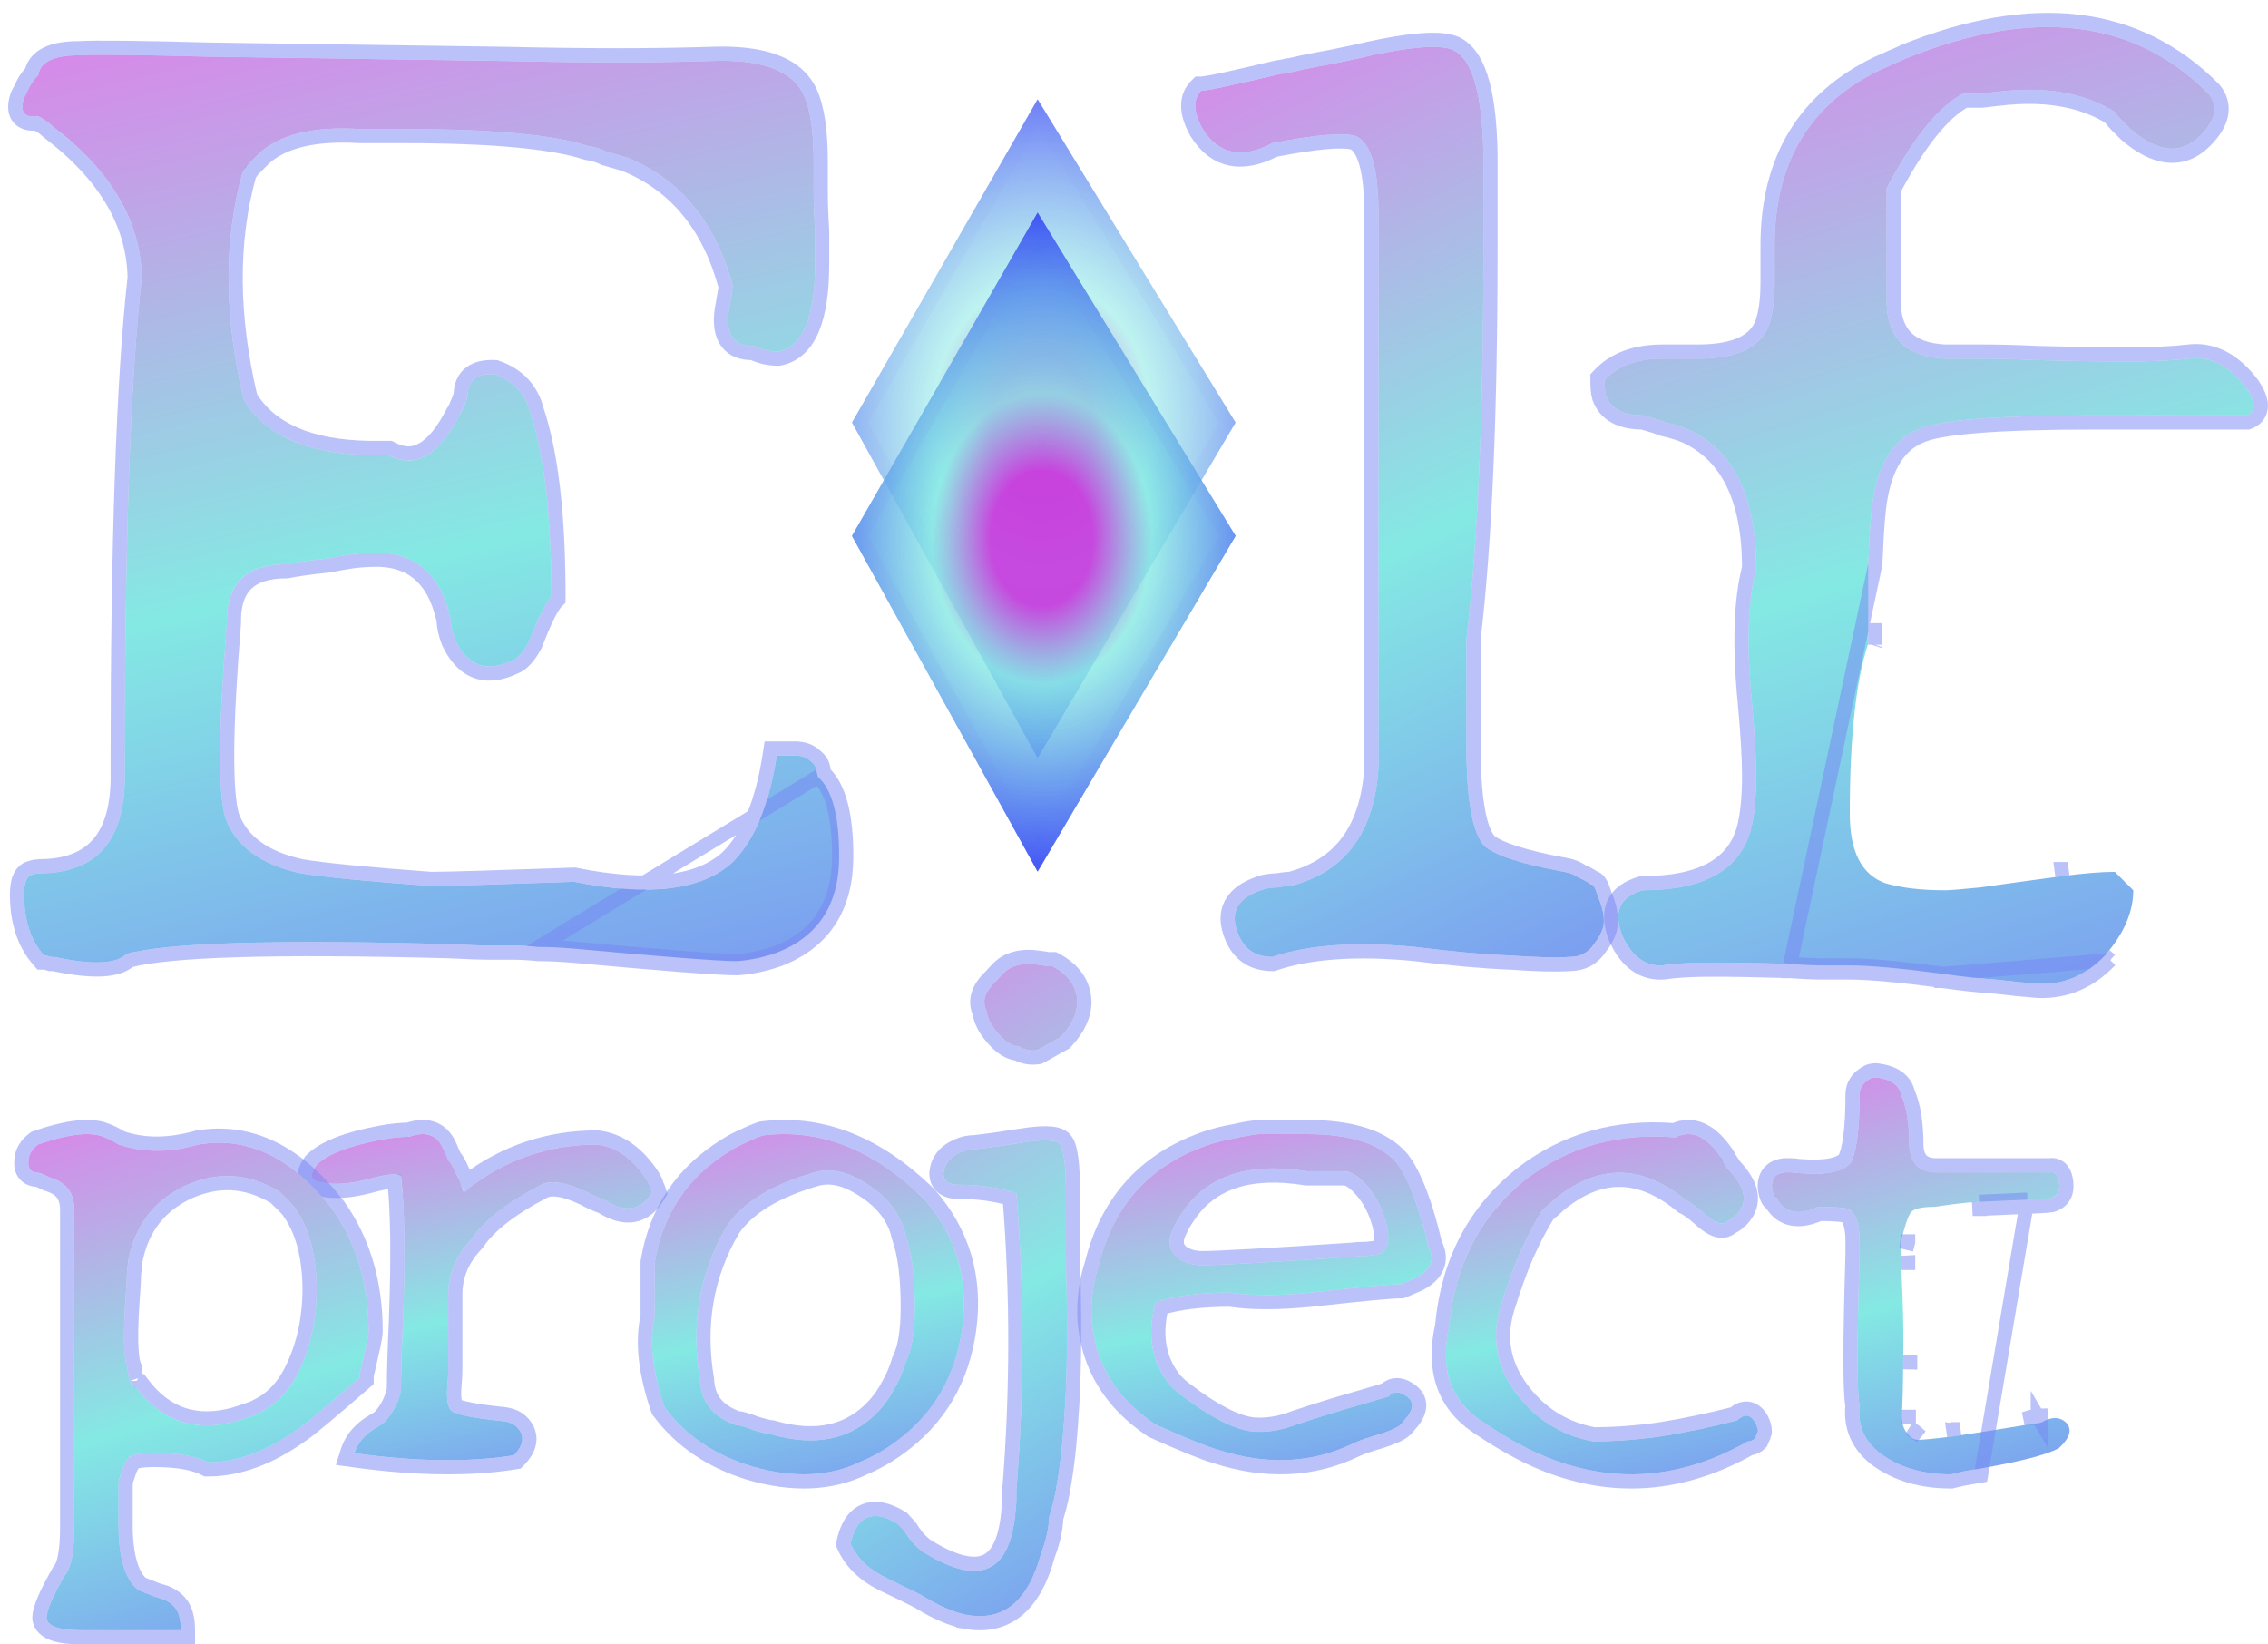 <svg width="160" height="116" viewBox="0 0 160 116" fill="none" xmlns="http://www.w3.org/2000/svg">
<path d="M139.667 103.594C139.245 103.662 138.855 103.729 138.498 103.797C138.173 103.865 137.88 103.932 137.621 104C135.639 104 133.983 103.51 132.651 102.529C131.515 101.65 131.027 100.517 131.19 99.13C130.995 98.319 130.995 94.785 131.19 88.529V87.565C131.19 86.314 130.914 85.553 130.362 85.283C130.037 85.181 129.339 85.13 128.267 85.13C126.87 85.773 125.896 85.57 125.344 84.522C125.181 84.522 125.068 84.268 125.003 83.761C124.97 83.118 125.279 82.763 125.928 82.696C125.993 82.696 126.107 82.696 126.269 82.696C126.432 82.696 126.627 82.713 126.854 82.746C128.77 82.915 130.004 82.679 130.556 82.036C130.979 81.258 131.19 79.652 131.19 77.217C131.19 76.71 131.466 76.321 132.018 76.051C132.115 76.017 132.229 76 132.359 76C133.398 76.135 133.983 76.541 134.113 77.217C134.503 78.063 134.698 79.28 134.698 80.87C134.763 82.019 135.347 82.628 136.451 82.696H144.636C144.993 82.628 145.205 82.882 145.269 83.457C145.334 84.031 145.123 84.386 144.636 84.522C144.409 84.556 143.873 84.589 143.028 84.623C142.216 84.657 141.08 84.708 139.618 84.775C139.001 84.809 138.433 84.86 137.913 84.927C137.393 84.995 136.906 85.063 136.451 85.13C135.542 85.13 134.99 85.266 134.795 85.536C134.6 85.807 134.373 86.483 134.113 87.565C134.113 87.971 134.113 88.478 134.113 89.087C134.145 89.696 134.178 90.423 134.21 91.268C134.275 93.027 134.292 94.633 134.259 96.087C134.259 97.541 134.227 98.826 134.162 99.942C134.162 100.551 134.389 101.041 134.844 101.413C135.006 101.514 135.152 101.565 135.282 101.565C135.672 101.565 136.533 101.481 137.864 101.312C139.228 101.109 141.047 100.821 143.321 100.449C143.483 100.415 143.629 100.399 143.759 100.399C143.889 100.365 143.97 100.348 144.003 100.348C144.75 99.908 145.351 99.925 145.805 100.399C146.195 100.872 146 101.464 145.221 102.174C144.279 102.647 142.428 103.121 139.667 103.594Z" fill="url(#paint0_linear_1_281)"/>
<path d="M143.049 85.123C143.885 85.089 144.45 85.055 144.71 85.016L144.74 85.012L144.77 85.004C145.108 84.91 145.404 84.722 145.59 84.409C145.769 84.107 145.806 83.754 145.766 83.4C145.73 83.08 145.646 82.755 145.447 82.515C145.224 82.247 144.913 82.151 144.596 82.196H136.467C136.009 82.165 135.725 82.029 135.545 81.842C135.363 81.653 135.227 81.346 135.198 80.855C135.196 79.274 135.007 77.996 134.591 77.061C134.49 76.618 134.24 76.257 133.862 75.995C133.48 75.73 132.988 75.578 132.424 75.504L132.391 75.5H132.359C132.187 75.5 132.016 75.522 131.854 75.578L131.825 75.588L131.798 75.602C131.468 75.763 131.187 75.977 130.989 76.256C130.787 76.54 130.69 76.867 130.69 77.217C130.69 78.423 130.637 79.409 130.536 80.183C130.438 80.927 130.299 81.435 130.143 81.748C129.962 81.936 129.645 82.104 129.123 82.205C128.571 82.31 127.839 82.331 126.912 82.25C126.676 82.215 126.46 82.196 126.269 82.196H126.268H126.267H126.266H126.265H126.265H126.264H126.263H126.262H126.261H126.26H126.259H126.258H126.257H126.256H126.255H126.254H126.253H126.252H126.251H126.25H126.25H126.249H126.248H126.247H126.246H126.245H126.244H126.243H126.242H126.241H126.24H126.239H126.238H126.238H126.237H126.236H126.235H126.234H126.233H126.232H126.231H126.23H126.229H126.228H126.228H126.227H126.226H126.225H126.224H126.223H126.222H126.221H126.22H126.219H126.219H126.218H126.217H126.216H126.215H126.214H126.213H126.212H126.212H126.211H126.21H126.209H126.208H126.207H126.206H126.205H126.205H126.204H126.203H126.202H126.201H126.2H126.199H126.198H126.198H126.197H126.196H126.195H126.194H126.193H126.192H126.192H126.191H126.19H126.189H126.188H126.187H126.186H126.186H126.185H126.184H126.183H126.182H126.181H126.181H126.18H126.179H126.178H126.177H126.176H126.175H126.175H126.174H126.173H126.172H126.171H126.17H126.17H126.169H126.168H126.167H126.166H126.166H126.165H126.164H126.163H126.162H126.161H126.161H126.16H126.159H126.158H126.157H126.157H126.156H126.155H126.154H126.153H126.153H126.152H126.151H126.15H126.149H126.149H126.148H126.147H126.146H126.145H126.145H126.144H126.143H126.142H126.141H126.141H126.14H126.139H126.138H126.137H126.137H126.136H126.135H126.134H126.134H126.133H126.132H126.131H126.131H126.13H126.129H126.128H126.127H126.127H126.126H126.125H126.124H126.124H126.123H126.122H126.121H126.121H126.12H126.119H126.118H126.118H126.117H126.116H126.115H126.115H126.114H126.113H126.112H126.112H126.111H126.11H126.109H126.109H126.108H126.107H126.106H126.106H126.105H126.104H126.103H126.103H126.102H126.101H126.101H126.1H126.099H126.098H126.098H126.097H126.096H126.095H126.095H126.094H126.093H126.093H126.092H126.091H126.09H126.09H126.089H126.088H126.088H126.087H126.086H126.085H126.085H126.084H126.083H126.083H126.082H126.081H126.081H126.08H126.079H126.078H126.078H126.077H126.076H126.076H126.075H126.074H126.074H126.073H126.072H126.072H126.071H126.07H126.07H126.069H126.068H126.068H126.067H126.066H126.066H126.065H126.064H126.064H126.063H126.062H126.062H126.061H126.06H126.06H126.059H126.058H126.058H126.057H126.056H126.056H126.055H126.054H126.054H126.053H126.052H126.052H126.051H126.05H126.05H126.049H126.048H126.048H126.047H126.047H126.046H126.045H126.045H126.044H126.043H126.043H126.042H126.041H126.041H126.04H126.04H126.039H126.038H126.038H126.037H126.036H126.036H126.035H126.035H126.034H126.033H126.033H126.032H126.032H126.031H126.03H126.03H126.029H126.028H126.028H126.027H126.027H126.026H126.025H126.025H126.024H126.024H126.023H126.022H126.022H126.021H126.021H126.02H126.019H126.019H126.018H126.018H126.017H126.017H126.016H126.015H126.015H126.014H126.014H126.013H126.012H126.012H126.011H126.011H126.01H126.01H126.009H126.008H126.008H126.007H126.007H126.006H126.006H126.005H126.005H126.004H126.003H126.003H126.002H126.002H126.001H126.001H126H125.999H125.999H125.998H125.998H125.997H125.997H125.996H125.996H125.995H125.995H125.994H125.994H125.993H125.992H125.992H125.991H125.991H125.99H125.99H125.989H125.989H125.988H125.988H125.987H125.987H125.986H125.986H125.985H125.985H125.984H125.983H125.983H125.982H125.982H125.981H125.981H125.98H125.98H125.979H125.979H125.978H125.978H125.977H125.977H125.976H125.976H125.975H125.975H125.974H125.974H125.973H125.973H125.972H125.972H125.971H125.971H125.97H125.97H125.969H125.969H125.968H125.968H125.967H125.967H125.967H125.966H125.966H125.965H125.965H125.964H125.964H125.963H125.963H125.962H125.962H125.961H125.961H125.96H125.96H125.959H125.959H125.959H125.958H125.958H125.957H125.957H125.956H125.956H125.955H125.955H125.954H125.954H125.954H125.953H125.953H125.952H125.952H125.951H125.951H125.95H125.95H125.95H125.949H125.949H125.948H125.948H125.947H125.947H125.946H125.946H125.946H125.945H125.945H125.944H125.944H125.943H125.943H125.943H125.942H125.942H125.941H125.941H125.941H125.94H125.94H125.939H125.939H125.938H125.938H125.938H125.937H125.937H125.936H125.936H125.936H125.935H125.935H125.934H125.934H125.934H125.933H125.933H125.932H125.932H125.932H125.931H125.931H125.931H125.93H125.93H125.929H125.929H125.929H125.928H125.902L125.876 82.198C125.475 82.24 125.097 82.38 124.832 82.685C124.566 82.991 124.483 83.384 124.503 83.786L124.504 83.805L124.507 83.824C124.541 84.093 124.593 84.341 124.68 84.536C124.729 84.645 124.827 84.816 124.997 84.923C125.324 85.46 125.786 85.825 126.387 85.95C126.993 86.076 127.665 85.941 128.373 85.631C128.854 85.632 129.248 85.645 129.558 85.667C129.862 85.689 130.06 85.719 130.174 85.749C130.291 85.817 130.414 85.953 130.513 86.227C130.623 86.531 130.69 86.969 130.69 87.565V88.521C130.592 91.647 130.544 94.098 130.544 95.871C130.544 96.758 130.556 97.48 130.581 98.034C130.602 98.514 130.634 98.897 130.684 99.156C130.53 100.686 131.098 101.959 132.345 102.924L132.345 102.925L132.355 102.932C133.788 103.987 135.554 104.5 137.621 104.5H137.685L137.747 104.484C137.996 104.419 138.278 104.354 138.595 104.288C138.946 104.221 139.329 104.155 139.746 104.088L139.746 104.088L143.028 84.623M143.049 85.123C143.049 85.123 143.049 85.123 143.048 85.123L143.028 84.623M143.049 85.123C143.049 85.123 143.049 85.123 143.049 85.123L143.028 84.623M143.049 85.123C142.239 85.156 141.103 85.207 139.643 85.275M143.028 84.623C142.216 84.657 141.08 84.708 139.618 84.775M139.643 85.275C139.644 85.275 139.645 85.275 139.645 85.275L139.618 84.775M139.643 85.275C139.643 85.275 139.642 85.275 139.641 85.275L139.618 84.775M139.643 85.275L139.618 84.775M134.613 87.625V87.623V87.621V87.618V87.616V87.613V87.611V87.608V87.606V87.604V87.601V87.599V87.596V87.594V87.591V87.589V87.587V87.584V87.582V87.579V87.577V87.575V87.572V87.57V87.568V87.565H134.113L134.599 87.682C134.604 87.663 134.608 87.644 134.613 87.625ZM134.613 89.074C134.613 89.069 134.612 89.065 134.612 89.06L134.113 89.087H134.613V89.083V89.08V89.076V89.074ZM134.759 96.093C134.759 96.091 134.759 96.089 134.759 96.087H134.259L134.759 96.098C134.759 96.096 134.759 96.094 134.759 96.093ZM134.662 99.956C134.662 99.951 134.662 99.947 134.662 99.942H134.162L134.661 99.971C134.661 99.966 134.661 99.961 134.662 99.956ZM135.135 101.005C135.127 101 135.118 100.995 135.109 100.989L134.844 101.413L135.16 101.026C135.152 101.019 135.143 101.012 135.135 101.005ZM137.796 100.816C137.794 100.817 137.792 100.817 137.791 100.817L137.864 101.312L137.801 100.816C137.8 100.816 137.798 100.816 137.796 100.816ZM143.23 99.957C143.226 99.958 143.222 99.959 143.219 99.96L143.321 100.449L143.24 99.956C143.237 99.956 143.233 99.957 143.23 99.957ZM143.692 99.9C143.673 99.904 143.654 99.909 143.633 99.915L143.759 100.399V99.934L144.003 100.348V99.848C143.941 99.848 143.878 99.859 143.837 99.867C143.811 99.881 143.785 99.896 143.759 99.911L143.692 99.9Z" stroke="#7987F4" stroke-opacity="0.5"/>
<path d="M123.3 101.676C118.264 104.535 113.194 104.756 108.092 102.34C106.958 101.795 105.74 101.08 104.44 100.195C102.305 98.732 101.571 96.52 102.238 93.559C102.639 89.202 104.44 85.748 107.641 83.195C110.643 80.881 114.162 79.894 118.197 80.234C119.331 79.656 120.415 80.149 121.449 81.715C121.516 81.851 121.582 81.97 121.649 82.072C121.716 82.174 121.782 82.293 121.849 82.429C123.15 83.723 123.367 84.812 122.499 85.697C122.399 85.765 122.299 85.85 122.199 85.952C122.099 86.02 121.982 86.088 121.849 86.156C121.549 86.463 121.065 86.326 120.398 85.748C119.798 85.203 119.314 84.846 118.948 84.676C115.812 82.089 112.711 82.072 109.642 84.625C109.509 84.761 109.359 84.897 109.192 85.033C109.059 85.135 108.925 85.254 108.792 85.39C108.258 86.241 107.741 87.228 107.241 88.351C106.774 89.441 106.324 90.683 105.89 92.078C105.123 94.495 105.607 96.724 107.341 98.766C108.675 100.332 110.36 101.302 112.394 101.676C113.928 101.676 115.529 101.557 117.197 101.319C118.897 101.046 120.682 100.672 122.549 100.195C123.05 99.719 123.467 99.753 123.8 100.298C123.934 100.536 124 100.757 124 100.961C124 100.961 123.984 101.012 123.95 101.114C123.917 101.182 123.867 101.302 123.8 101.472C123.667 101.608 123.5 101.676 123.3 101.676Z" fill="url(#paint1_linear_1_281)"/>
<path d="M107.875 102.79L107.878 102.792C113.098 105.264 118.305 105.051 123.445 102.168C123.715 102.138 123.96 102.023 124.157 101.822L124.229 101.749L124.266 101.654C124.332 101.484 124.376 101.382 124.399 101.334L124.415 101.303L124.426 101.27L124.463 101.155L124.472 101.126L124.475 101.119L124.475 101.117L124.475 101.117L124.476 101.117L124.476 101.117L124.5 101.041V100.961C124.5 100.647 124.398 100.342 124.236 100.053L124.232 100.045L124.227 100.036C124.022 99.702 123.716 99.401 123.278 99.365C122.906 99.335 122.577 99.51 122.307 99.741C120.497 100.2 118.769 100.56 117.122 100.824C115.494 101.057 113.933 101.174 112.44 101.176C110.538 100.816 108.971 99.908 107.722 98.442C106.092 96.522 105.656 94.471 106.367 92.23L106.368 92.227C106.797 90.845 107.241 89.621 107.699 88.552C108.182 87.468 108.678 86.519 109.186 85.703C109.292 85.598 109.396 85.507 109.496 85.43L109.502 85.425L109.508 85.42C109.68 85.28 109.838 85.138 109.981 84.993C111.445 83.781 112.871 83.215 114.267 83.223C115.671 83.231 117.123 83.818 118.629 85.061L118.679 85.102L118.737 85.129C119.032 85.266 119.47 85.581 120.062 86.118L120.062 86.118L120.071 86.126C120.424 86.432 120.778 86.667 121.126 86.765C121.48 86.865 121.847 86.822 122.14 86.569C122.263 86.503 122.377 86.436 122.481 86.365L122.522 86.337L122.556 86.302C122.637 86.219 122.712 86.157 122.781 86.11L122.822 86.082L122.857 86.047C123.39 85.502 123.622 84.846 123.478 84.119C123.345 83.452 122.907 82.79 122.26 82.134C122.198 82.013 122.134 81.9 122.068 81.799L121.649 82.072L122.068 81.799C122.014 81.717 121.958 81.617 121.898 81.495L121.884 81.466L121.866 81.439C121.325 80.619 120.731 80.017 120.068 79.715C119.421 79.421 118.753 79.433 118.103 79.725C114.009 79.408 110.41 80.429 107.336 82.799L107.336 82.799L107.33 82.804C104.022 85.442 102.161 89.014 101.744 93.481C101.403 95.011 101.414 96.39 101.814 97.596C102.219 98.817 103.01 99.822 104.157 100.608L104.158 100.609C105.475 101.505 106.714 102.233 107.875 102.79Z" stroke="#7987F4" stroke-opacity="0.5"/>
<path d="M95.477 101.812C92.55 103.23 89.356 103.379 85.897 102.257C85.098 102.027 83.634 101.433 81.505 100.477C78.744 98.63 77.247 96.174 77.014 93.107C76.948 91.722 77.114 90.436 77.513 89.249C78.578 84.93 81.223 82.077 85.447 80.692C85.98 80.528 86.528 80.396 87.094 80.297C87.66 80.165 88.225 80.066 88.791 80H92.184C95.244 80 97.357 80.676 98.521 82.028C99.353 83.116 100.101 85.078 100.766 87.914C101.265 88.837 100.966 89.579 99.868 90.139C99.569 90.271 99.219 90.42 98.82 90.585C98.155 90.585 96.043 90.782 92.483 91.178C90.188 91.409 88.292 91.409 86.795 91.178C84.599 91.178 82.836 91.409 81.505 91.871C80.907 94.179 81.239 96.108 82.503 97.658C82.769 97.954 83.085 98.235 83.451 98.498C85.414 99.982 87.028 100.807 88.292 100.971C89.323 101.07 90.387 100.906 91.485 100.477C93.182 99.916 94.562 99.488 95.627 99.191C96.725 98.861 97.506 98.63 97.972 98.498C98.305 98.136 98.704 98.119 99.17 98.449C99.802 98.845 99.768 99.422 99.07 100.18C99.003 100.279 98.92 100.378 98.82 100.477C98.554 100.741 97.839 101.037 96.675 101.367C96.242 101.499 95.843 101.647 95.477 101.812ZM83.252 88.853C83.718 89.117 84.233 89.249 84.799 89.249C85.93 89.249 89.456 89.051 95.377 88.656C95.643 88.623 95.893 88.606 96.126 88.606C96.359 88.606 96.575 88.59 96.774 88.557C97.839 88.491 98.172 87.699 97.772 86.183C97.373 84.798 96.691 83.726 95.727 82.968C95.394 82.737 95.094 82.621 94.828 82.621H92.184C88.059 81.962 85.131 82.935 83.402 85.54C83.169 85.869 82.969 86.216 82.803 86.578C82.304 87.567 82.454 88.326 83.252 88.853Z" fill="url(#paint2_linear_1_281)"/>
<path d="M81.227 100.892L81.262 100.916L81.3 100.933C83.419 101.885 84.911 102.492 85.75 102.736C89.311 103.888 92.635 103.742 95.689 102.265C96.03 102.112 96.406 101.972 96.816 101.847C97.405 101.68 97.894 101.517 98.276 101.359C98.643 101.207 98.966 101.036 99.172 100.832C99.281 100.724 99.379 100.611 99.462 100.492C99.823 100.094 100.092 99.662 100.118 99.207C100.148 98.687 99.859 98.295 99.447 98.033C99.164 97.835 98.844 97.7 98.5 97.714C98.192 97.727 97.928 97.857 97.712 98.053C97.234 98.189 96.492 98.409 95.488 98.711C94.413 99.01 93.026 99.441 91.328 100.002L91.316 100.006L91.303 100.011C90.272 100.414 89.288 100.563 88.348 100.475C87.219 100.325 85.695 99.568 83.753 98.1L83.753 98.1L83.744 98.093C83.407 97.85 83.121 97.596 82.883 97.332C81.792 95.989 81.451 94.32 81.925 92.259C83.146 91.88 84.751 91.681 86.757 91.678C88.305 91.912 90.234 91.907 92.533 91.676L92.533 91.676L92.538 91.675C96.113 91.278 98.19 91.085 98.82 91.085H98.919L99.011 91.047C99.413 90.881 99.766 90.731 100.07 90.597L100.083 90.591L100.096 90.585C100.696 90.278 101.166 89.879 101.38 89.35C101.593 88.821 101.51 88.268 101.239 87.737C100.575 84.925 99.812 82.894 98.918 81.724L98.909 81.713L98.9 81.702C97.591 80.181 95.29 79.5 92.184 79.5H88.791H88.762L88.733 79.503C88.153 79.571 87.573 79.672 86.994 79.807C86.413 79.909 85.848 80.045 85.299 80.215L85.299 80.215L85.292 80.217C80.909 81.654 78.142 84.634 77.033 89.11C76.617 90.356 76.446 91.698 76.515 93.131L76.515 93.131L76.516 93.145C76.761 96.378 78.35 98.968 81.227 100.892ZM96.743 88.058L96.718 88.059L96.693 88.063C96.524 88.091 96.335 88.106 96.126 88.106C95.874 88.106 95.608 88.124 95.33 88.158C89.408 88.553 85.908 88.749 84.799 88.749C84.321 88.749 83.896 88.64 83.513 88.427C83.208 88.221 83.074 88.007 83.031 87.792C82.986 87.561 83.029 87.24 83.249 86.803L83.253 86.795L83.257 86.787C83.411 86.452 83.595 86.133 83.81 85.828L83.814 85.822L83.818 85.816C85.402 83.431 88.096 82.474 92.105 83.115L92.144 83.121H92.184H94.828C94.951 83.121 95.146 83.176 95.43 83.37C96.291 84.052 96.916 85.022 97.29 86.316C97.481 87.041 97.462 87.481 97.361 87.72C97.288 87.895 97.141 88.033 96.743 88.058Z" stroke="#7987F4" stroke-opacity="0.5"/>
<path d="M73.168 74.078C72.696 74.146 72.272 74.061 71.894 73.823C71.391 73.823 70.84 73.449 70.242 72.7C69.865 72.224 69.644 71.747 69.581 71.271C69.267 70.624 69.487 69.944 70.242 69.229L70.714 68.719C71.281 68.106 72.13 67.885 73.263 68.055C73.514 68.09 73.719 68.124 73.876 68.158C74.034 68.158 74.159 68.158 74.254 68.158C75.387 68.77 75.969 69.604 76 70.659C76 71.475 75.623 72.292 74.868 73.108L74.82 73.159C74.317 73.432 73.924 73.653 73.64 73.823C73.389 73.959 73.231 74.044 73.168 74.078ZM73.452 109.55C72.539 112.987 70.746 114.433 68.071 113.888C67.19 113.684 66.246 113.276 65.239 112.663C65.113 112.561 64.264 112.136 62.691 111.387C61.369 110.775 60.472 109.941 60 108.887C60.346 107.287 61.149 106.675 62.407 107.049C62.911 107.219 63.273 107.423 63.493 107.662C63.556 107.73 63.635 107.815 63.729 107.917C63.823 108.019 63.918 108.155 64.012 108.325C64.39 108.87 64.799 109.278 65.239 109.55C69.204 111.966 71.343 110.911 71.658 106.386C71.689 106.181 71.705 105.977 71.705 105.773C71.705 105.569 71.705 105.348 71.705 105.11C72.272 98.1 72.272 91.125 71.705 84.184C70.541 83.775 69.172 83.571 67.599 83.571C66.907 83.571 66.561 83.299 66.561 82.755C66.624 82.074 67.033 81.581 67.788 81.275C68.071 81.138 68.401 81.07 68.779 81.07C69.692 80.968 70.777 80.815 72.036 80.611C73.514 80.373 74.411 80.39 74.726 80.662C75.041 80.968 75.198 82.159 75.198 84.235V86.736C75.198 87.178 75.198 87.757 75.198 88.471C75.198 89.151 75.214 89.934 75.245 90.819C75.308 93.915 75.276 96.62 75.151 98.934C75.025 101.214 74.836 103.085 74.584 104.548C74.459 105.399 74.27 106.215 74.018 106.998C73.987 107.815 73.798 108.665 73.452 109.55Z" fill="url(#paint3_linear_1_281)"/>
<path d="M73.24 74.573L73.328 74.56L73.406 74.518L73.878 74.263L73.888 74.257L73.898 74.251C74.172 74.087 74.557 73.87 75.058 73.599L75.131 73.56L75.187 73.499L75.235 73.448C76.044 72.573 76.5 71.641 76.5 70.659V70.651L76.5 70.644C76.462 69.369 75.741 68.393 74.492 67.718L74.38 67.658H74.254H74.253H74.253H74.252H74.252H74.251H74.251H74.25H74.249H74.249H74.248H74.248H74.247H74.247H74.246H74.246H74.245H74.244H74.244H74.243H74.243H74.242H74.242H74.241H74.24H74.24H74.239H74.239H74.238H74.238H74.237H74.236H74.236H74.235H74.235H74.234H74.234H74.233H74.232H74.232H74.231H74.231H74.23H74.23H74.229H74.228H74.228H74.227H74.227H74.226H74.225H74.225H74.224H74.224H74.223H74.222H74.222H74.221H74.221H74.22H74.219H74.219H74.218H74.218H74.217H74.216H74.216H74.215H74.215H74.214H74.213H74.213H74.212H74.212H74.211H74.21H74.21H74.209H74.209H74.208H74.207H74.207H74.206H74.206H74.205H74.204H74.204H74.203H74.203H74.202H74.201H74.201H74.2H74.199H74.199H74.198H74.198H74.197H74.196H74.196H74.195H74.194H74.194H74.193H74.192H74.192H74.191H74.191H74.19H74.189H74.189H74.188H74.188H74.187H74.186H74.186H74.185H74.184H74.184H74.183H74.182H74.182H74.181H74.18H74.18H74.179H74.178H74.178H74.177H74.177H74.176H74.175H74.175H74.174H74.173H74.173H74.172H74.171H74.171H74.17H74.169H74.169H74.168H74.168H74.167H74.166H74.165H74.165H74.164H74.163H74.163H74.162H74.162H74.161H74.16H74.16H74.159H74.158H74.158H74.157H74.156H74.156H74.155H74.154H74.153H74.153H74.152H74.151H74.151H74.15H74.15H74.149H74.148H74.147H74.147H74.146H74.145H74.145H74.144H74.143H74.143H74.142H74.141H74.141H74.14H74.139H74.139H74.138H74.137H74.136H74.136H74.135H74.135H74.134H74.133H74.132H74.132H74.131H74.13H74.13H74.129H74.128H74.127H74.127H74.126H74.125H74.125H74.124H74.123H74.123H74.122H74.121H74.121H74.12H74.119H74.118H74.118H74.117H74.116H74.115H74.115H74.114H74.113H74.113H74.112H74.111H74.111H74.11H74.109H74.108H74.108H74.107H74.106H74.106H74.105H74.104H74.103H74.103H74.102H74.101H74.1H74.1H74.099H74.098H74.097H74.097H74.096H74.095H74.095H74.094H74.093H74.092H74.092H74.091H74.09H74.09H74.089H74.088H74.087H74.087H74.086H74.085H74.084H74.084H74.083H74.082H74.081H74.081H74.08H74.079H74.078H74.078H74.077H74.076H74.075H74.075H74.074H74.073H74.072H74.072H74.071H74.07H74.069H74.069H74.068H74.067H74.066H74.066H74.065H74.064H74.063H74.062H74.062H74.061H74.06H74.059H74.059H74.058H74.057H74.056H74.056H74.055H74.054H74.053H74.052H74.052H74.051H74.05H74.049H74.049H74.048H74.047H74.046H74.046H74.045H74.044H74.043H74.042H74.042H74.041H74.04H74.039H74.038H74.038H74.037H74.036H74.035H74.035H74.034H74.033H74.032H74.031H74.031H74.03H74.029H74.028H74.027H74.027H74.026H74.025H74.024H74.023H74.023H74.022H74.021H74.02H74.019H74.019H74.018H74.017H74.016H74.015H74.015H74.014H74.013H74.012H74.011H74.011H74.01H74.009H74.008H74.007H74.007H74.006H74.005H74.004H74.003H74.002H74.002H74.001H74H73.999H73.998H73.998H73.997H73.996H73.995H73.994H73.993H73.993H73.992H73.991H73.99H73.989H73.988H73.988H73.987H73.986H73.985H73.984H73.984H73.983H73.982H73.981H73.98H73.979H73.978H73.978H73.977H73.976H73.975H73.974H73.973H73.973H73.972H73.971H73.97H73.969H73.968H73.968H73.967H73.966H73.965H73.964H73.963H73.962H73.962H73.961H73.96H73.959H73.958H73.957H73.956H73.956H73.955H73.954H73.953H73.952H73.951H73.95H73.95H73.949H73.948H73.947H73.946H73.945H73.944H73.944H73.943H73.942H73.941H73.94H73.939H73.938H73.937H73.936H73.936H73.935H73.934H73.933H73.932H73.931H73.93H73.93H73.929H73.928C73.764 67.624 73.564 67.592 73.333 67.561C72.105 67.377 71.064 67.604 70.347 68.379L69.886 68.878C69.48 69.265 69.178 69.678 69.035 70.122C68.893 70.559 68.915 70.998 69.097 71.415C69.187 71.973 69.45 72.505 69.85 73.011L69.851 73.012C70.424 73.73 71.056 74.25 71.746 74.316C72.201 74.567 72.706 74.65 73.24 74.573ZM67.958 114.375L67.958 114.376L67.971 114.378C69.425 114.674 70.701 114.435 71.736 113.601C72.744 112.788 73.458 111.461 73.927 109.706C74.275 108.811 74.473 107.937 74.515 107.087C74.764 106.298 74.952 105.478 75.078 104.627C75.334 103.139 75.524 101.248 75.65 98.962L75.65 98.961C75.777 96.632 75.808 93.914 75.745 90.809H75.745L75.745 90.801C75.713 89.921 75.698 89.144 75.698 88.471V88.467V88.463V88.459V88.454V88.45V88.446V88.442V88.438V88.433V88.429V88.425V88.421V88.417V88.413V88.409V88.404V88.4V88.396V88.392V88.388V88.384V88.38V88.376V88.371V88.367V88.363V88.359V88.355V88.351V88.347V88.343V88.339V88.335V88.331V88.326V88.322V88.318V88.314V88.31V88.306V88.302V88.298V88.294V88.29V88.286V88.282V88.278V88.274V88.27V88.266V88.261V88.257V88.254V88.249V88.245V88.241V88.237V88.233V88.229V88.225V88.221V88.217V88.213V88.209V88.205V88.201V88.198V88.194V88.189V88.186V88.182V88.178V88.174V88.17V88.166V88.162V88.158V88.154V88.15V88.146V88.142V88.138V88.134V88.13V88.126V88.123V88.118V88.115V88.111V88.107V88.103V88.099V88.095V88.091V88.087V88.083V88.079V88.076V88.072V88.068V88.064V88.06V88.056V88.052V88.049V88.045V88.041V88.037V88.033V88.029V88.025V88.022V88.018V88.014V88.01V88.006V88.002V87.999V87.995V87.991V87.987V87.983V87.98V87.976V87.972V87.968V87.964V87.961V87.957V87.953V87.949V87.945V87.942V87.938V87.934V87.93V87.927V87.923V87.919V87.915V87.912V87.908V87.904V87.9V87.897V87.893V87.889V87.885V87.882V87.878V87.874V87.871V87.867V87.863V87.859V87.856V87.852V87.848V87.845V87.841V87.837V87.834V87.83V87.826V87.823V87.819V87.815V87.812V87.808V87.804V87.801V87.797V87.793V87.79V87.786V87.782V87.779V87.775V87.772V87.768V87.764V87.761V87.757V87.753V87.75V87.746V87.743V87.739V87.735V87.732V87.728V87.725V87.721V87.717V87.714V87.71V87.707V87.703V87.7V87.696V87.692V87.689V87.685V87.682V87.678V87.675V87.671V87.668V87.664V87.66V87.657V87.653V87.65V87.646V87.643V87.639V87.636V87.632V87.629V87.625V87.622V87.618V87.615V87.611V87.608V87.604V87.601V87.597V87.594V87.59V87.587V87.584V87.58V87.577V87.573V87.57V87.566V87.563V87.559V87.556V87.552V87.549V87.546V87.542V87.539V87.535V87.532V87.528V87.525V87.522V87.518V87.515V87.511V87.508V87.505V87.501V87.498V87.495V87.491V87.488V87.484V87.481V87.478V87.474V87.471V87.468V87.464V87.461V87.457V87.454V87.451V87.447V87.444V87.441V87.437V87.434V87.431V87.427V87.424V87.421V87.418V87.414V87.411V87.408V87.404V87.401V87.398V87.394V87.391V87.388V87.385V87.381V87.378V87.375V87.371V87.368V87.365V87.362V87.358V87.355V87.352V87.349V87.345V87.342V87.339V87.336V87.332V87.329V87.326V87.323V87.32V87.316V87.313V87.31V87.307V87.303V87.3V87.297V87.294V87.291V87.287V87.284V87.281V87.278V87.275V87.272V87.269V87.265V87.262V87.259V87.256V87.253V87.249V87.246V87.243V87.24V87.237V87.234V87.231V87.228V87.224V87.221V87.218V87.215V87.212V87.209V87.206V87.203V87.2V87.196V87.193V87.19V87.187V87.184V87.181V87.178V87.175V87.172V87.169V87.166V87.163V87.159V87.156V87.153V87.15V87.147V87.144V87.141V87.138V87.135V87.132V87.129V87.126V87.123V87.12V87.117V87.114V87.111V87.108V87.105V87.102V87.099V87.096V87.093V87.09V87.087V87.084V87.081V87.078V87.075V87.072V87.069V87.066V87.063V87.06V87.057V87.054V87.051V87.048V87.046V87.043V87.04V87.037V87.034V87.031V87.028V87.025V87.022V87.019V87.016V87.013V87.01V87.007V87.005V87.002V86.999V86.996V86.993V86.99V86.987V86.984V86.982V86.979V86.976V86.973V86.97V86.967V86.964V86.962V86.959V86.956V86.953V86.95V86.947V86.945V86.942V86.939V86.936V86.933V86.93V86.928V86.925V86.922V86.919V86.916V86.913V86.911V86.908V86.905V86.902V86.9V86.897V86.894V86.891V86.888V86.886V86.883V86.88V86.877V86.875V86.872V86.869V86.866V86.864V86.861V86.858V86.856V86.853V86.85V86.847V86.845V86.842V86.839V86.836V86.834V86.831V86.828V86.826V86.823V86.82V86.817V86.815V86.812V86.809V86.807V86.804V86.802V86.799V86.796V86.793V86.791V86.788V86.785V86.783V86.78V86.778V86.775V86.772V86.77V86.767V86.764V86.762V86.759V86.757V86.754V86.751V86.749V86.746V86.743V86.741V86.738V86.736V84.235C75.698 83.188 75.658 82.347 75.576 81.719C75.534 81.406 75.48 81.133 75.409 80.907C75.342 80.694 75.243 80.467 75.075 80.304L75.064 80.293L75.053 80.284C74.891 80.144 74.691 80.066 74.497 80.019C74.299 79.972 74.073 79.95 73.827 79.945C73.335 79.936 72.708 79.996 71.956 80.117L71.956 80.118C70.715 80.319 69.646 80.47 68.75 80.57C68.329 80.574 67.937 80.651 67.586 80.817C66.706 81.178 66.146 81.807 66.063 82.709L66.061 82.732V82.755C66.061 83.14 66.189 83.507 66.511 83.76C66.81 83.995 67.201 84.071 67.599 84.071C68.991 84.071 70.2 84.236 71.233 84.555C71.771 91.36 71.762 98.198 71.207 105.069L71.205 105.089V105.11V105.111V105.112V105.114V105.115V105.117V105.118V105.119V105.121V105.122V105.124V105.125V105.126V105.128V105.129V105.131V105.132V105.133V105.135V105.136V105.137V105.139V105.14V105.142V105.143V105.144V105.146V105.147V105.149V105.15V105.151V105.153V105.154V105.155V105.157V105.158V105.16V105.161V105.162V105.164V105.165V105.167V105.168V105.169V105.171V105.172V105.173V105.175V105.176V105.178V105.179V105.18V105.182V105.183V105.184V105.186V105.187V105.189V105.19V105.191V105.193V105.194V105.195V105.197V105.198V105.2V105.201V105.202V105.204V105.205V105.206V105.208V105.209V105.21V105.212V105.213V105.215V105.216V105.217V105.219V105.22V105.221V105.223V105.224V105.226V105.227V105.228V105.23V105.231V105.232V105.234V105.235V105.236V105.238V105.239V105.24V105.242V105.243V105.245V105.246V105.247V105.249V105.25V105.251V105.253V105.254V105.255V105.257V105.258V105.259V105.261V105.262V105.264V105.265V105.266V105.268V105.269V105.27V105.272V105.273V105.274V105.276V105.277V105.278V105.28V105.281V105.282V105.284V105.285V105.286V105.288V105.289V105.29V105.292V105.293V105.295V105.296V105.297V105.299V105.3V105.301V105.303V105.304V105.305V105.307V105.308V105.309V105.311V105.312V105.313V105.315V105.316V105.317V105.319V105.32V105.321V105.323V105.324V105.325V105.327V105.328V105.329V105.331V105.332V105.333V105.335V105.336V105.337V105.339V105.34V105.341V105.343V105.344V105.345V105.347V105.348V105.349V105.351V105.352V105.353V105.355V105.356V105.357V105.359V105.36V105.361V105.362V105.364V105.365V105.366V105.368V105.369V105.37V105.372V105.373V105.374V105.376V105.377V105.378V105.38V105.381V105.382V105.384V105.385V105.386V105.388V105.389V105.39V105.392V105.393V105.394V105.395V105.397V105.398V105.399V105.401V105.402V105.403V105.405V105.406V105.407V105.409V105.41V105.411V105.412V105.414V105.415V105.416V105.418V105.419V105.42V105.422V105.423V105.424V105.426V105.427V105.428V105.429V105.431V105.432V105.433V105.435V105.436V105.437V105.439V105.44V105.441V105.442V105.444V105.445V105.446V105.448V105.449V105.45V105.452V105.453V105.454V105.455V105.457V105.458V105.459V105.461V105.462V105.463V105.465V105.466V105.467V105.468V105.47V105.471V105.472V105.474V105.475V105.476V105.477V105.479V105.48V105.481V105.483V105.484V105.485V105.486V105.488V105.489V105.49V105.492V105.493V105.494V105.495V105.497V105.498V105.499V105.501V105.502V105.503V105.504V105.506V105.507V105.508V105.51V105.511V105.512V105.513V105.515V105.516V105.517V105.518V105.52V105.521V105.522V105.524V105.525V105.526V105.527V105.529V105.53V105.531V105.532V105.534V105.535V105.536V105.538V105.539V105.54V105.541V105.543V105.544V105.545V105.546V105.548V105.549V105.55V105.552V105.553V105.554V105.555V105.557V105.558V105.559V105.56V105.562V105.563V105.564V105.565V105.567V105.568V105.569V105.57V105.572V105.573V105.574V105.576V105.577V105.578V105.579V105.581V105.582V105.583V105.584V105.586V105.587V105.588V105.589V105.591V105.592V105.593V105.594V105.596V105.597V105.598V105.599V105.601V105.602V105.603V105.604V105.606V105.607V105.608V105.609V105.611V105.612V105.613V105.614V105.616V105.617V105.618V105.619V105.621V105.622V105.623V105.624V105.626V105.627V105.628V105.629V105.631V105.632V105.633V105.634V105.635V105.637V105.638V105.639V105.64V105.642V105.643V105.644V105.645V105.647V105.648V105.649V105.65V105.652V105.653V105.654V105.655V105.657V105.658V105.659V105.66V105.661V105.663V105.664V105.665V105.666V105.668V105.669V105.67V105.671V105.673V105.674V105.675V105.676V105.677V105.679V105.68V105.681V105.682V105.684V105.685V105.686V105.687V105.688V105.69V105.691V105.692V105.693V105.695V105.696V105.697V105.698V105.699V105.701V105.702V105.703V105.704V105.706V105.707V105.708V105.709V105.71V105.712V105.713V105.714V105.715V105.717V105.718V105.719V105.72V105.721V105.723V105.724V105.725V105.726V105.727V105.729V105.73V105.731V105.732V105.733V105.735V105.736V105.737V105.738V105.74V105.741V105.742V105.743V105.744V105.746V105.747V105.748V105.749V105.75V105.752V105.753V105.754V105.755V105.756V105.758V105.759V105.76V105.761V105.762V105.764V105.765V105.766V105.767V105.768V105.77V105.771V105.772V105.773C71.205 105.952 71.192 106.13 71.164 106.309L71.161 106.33L71.159 106.351C71.004 108.592 70.404 109.724 69.596 110.122C68.78 110.525 67.467 110.322 65.501 109.124C65.138 108.899 64.781 108.552 64.436 108.059C64.333 107.876 64.221 107.712 64.096 107.577L63.86 107.322L63.493 107.662L63.86 107.322C63.558 106.995 63.105 106.757 62.567 106.575L62.559 106.572L62.55 106.57C61.818 106.352 61.123 106.399 60.558 106.83C60.019 107.242 59.695 107.932 59.512 108.781L59.477 108.941L59.544 109.091C60.077 110.281 61.078 111.19 62.478 111.84C63.263 112.213 63.864 112.505 64.284 112.715C64.494 112.82 64.656 112.904 64.771 112.966C64.855 113.012 64.899 113.038 64.917 113.048C64.927 113.054 64.929 113.055 64.924 113.052L64.951 113.073L64.979 113.091C66.019 113.723 67.012 114.156 67.958 114.375Z" stroke="#7987F4" stroke-opacity="0.5"/>
<path d="M60.75 103.096C58.556 104.17 55.996 104.287 53.071 103.448C50.411 102.643 48.35 101.25 46.887 99.271C46.023 96.754 45.79 94.624 46.189 92.879V89.054C46.754 85.631 48.516 83.014 51.475 81.202C51.841 80.968 52.223 80.766 52.622 80.599C53.021 80.397 53.42 80.229 53.819 80.095C57.841 79.592 61.631 81.085 65.188 84.575C67.449 87.158 68.347 90.195 67.881 93.684C67.416 97.107 65.837 99.791 63.144 101.737C62.412 102.274 61.614 102.727 60.75 103.096ZM54.417 101.183C57.575 102.089 60.102 101.536 61.997 99.522C62.429 99.053 62.795 98.533 63.094 97.962C63.426 97.392 63.692 96.771 63.892 96.1C64.324 95.228 64.54 93.936 64.54 92.225C64.54 90.044 64.324 88.349 63.892 87.141C63.559 85.631 62.595 84.39 60.999 83.417C59.77 82.645 58.623 82.394 57.559 82.662C54.5 83.534 52.406 84.809 51.276 86.487C49.347 89.775 48.716 93.399 49.381 97.358C49.447 98.902 50.295 99.959 51.924 100.529C52.157 100.529 52.572 100.646 53.17 100.881C53.835 101.083 54.251 101.183 54.417 101.183Z" fill="url(#paint4_linear_1_281)"/>
<path d="M52.926 103.927L52.926 103.927L52.933 103.929C55.942 104.792 58.63 104.686 60.958 103.551C61.852 103.168 62.678 102.698 63.438 102.141C66.246 100.111 67.894 97.303 68.376 93.752L68.377 93.75C68.861 90.122 67.923 86.94 65.565 84.245L65.552 84.231L65.538 84.218C61.9 80.648 57.965 79.073 53.757 79.599L53.707 79.605L53.659 79.621C53.242 79.762 52.826 79.936 52.412 80.144C51.994 80.321 51.593 80.533 51.209 80.779C48.13 82.666 46.284 85.408 45.696 88.972L45.689 89.013V89.054V92.823C45.279 94.682 45.542 96.894 46.414 99.433L46.44 99.506L46.485 99.568C48.02 101.645 50.177 103.094 52.926 103.927ZM54.555 100.703L54.487 100.683H54.417C54.417 100.683 54.417 100.683 54.417 100.683C54.414 100.683 54.389 100.682 54.331 100.672C54.273 100.662 54.196 100.645 54.099 100.622C53.907 100.576 53.654 100.505 53.334 100.408C53.034 100.291 52.77 100.199 52.546 100.136C52.362 100.084 52.183 100.045 52.021 100.033C51.307 99.772 50.797 99.42 50.456 98.996C50.108 98.562 49.91 98.018 49.88 97.337L49.879 97.306L49.874 97.275C49.228 93.431 49.84 89.931 51.699 86.754C52.736 85.223 54.694 84 57.688 83.145C58.579 82.923 59.583 83.119 60.734 83.841L60.734 83.841L60.739 83.844C62.245 84.762 63.106 85.899 63.403 87.249L63.41 87.28L63.421 87.31C63.825 88.439 64.04 90.067 64.04 92.225C64.04 93.909 63.825 95.109 63.444 95.878L63.425 95.916L63.413 95.957C63.224 96.593 62.973 97.177 62.662 97.71L62.656 97.72L62.651 97.73C62.372 98.261 62.032 98.745 61.631 99.182C60.748 100.119 59.731 100.706 58.574 100.959C57.41 101.214 56.075 101.139 54.555 100.703Z" stroke="#7987F4" stroke-opacity="0.5"/>
<path d="M36.249 102.658C33.098 103.16 29.35 103.109 25.005 102.507C25.237 101.772 25.752 101.17 26.547 100.702C26.846 100.534 27.062 100.384 27.194 100.25C27.758 99.615 28.123 98.879 28.289 98.043C28.289 96.939 28.339 95.267 28.438 93.027C28.604 88.546 28.554 85.185 28.289 82.944C28.023 82.743 27.227 82.827 25.901 83.195C24.574 83.529 23.513 83.596 22.717 83.396C21.921 83.329 21.788 82.927 22.319 82.192C23.081 81.423 24.624 80.821 26.945 80.386C27.31 80.319 27.659 80.269 27.99 80.235C28.322 80.202 28.62 80.185 28.886 80.185C30.014 79.784 30.793 80.035 31.224 80.938C31.291 81.071 31.357 81.222 31.423 81.389C31.489 81.523 31.556 81.673 31.622 81.841C31.788 82.008 31.954 82.292 32.12 82.693C32.319 83.061 32.468 83.396 32.567 83.697L32.717 84.098C35.47 81.857 38.604 80.737 42.12 80.737C43.48 80.904 44.64 81.724 45.602 83.195C45.735 83.396 45.818 83.579 45.851 83.747C45.917 83.88 45.967 83.998 46 84.098C45.237 85.402 44.126 85.586 42.667 84.65C42.335 84.549 41.888 84.349 41.324 84.048C40.063 83.446 39.068 83.262 38.339 83.496C38.305 83.529 38.272 83.546 38.239 83.546C35.785 84.817 34.126 86.104 33.264 87.409C32.169 88.546 31.622 89.85 31.622 91.321V95.786C31.622 96.02 31.622 96.287 31.622 96.588C31.622 96.889 31.606 97.224 31.572 97.592C31.473 98.628 31.572 99.28 31.871 99.548C32.302 99.815 33.513 100.05 35.503 100.25C36.1 100.317 36.514 100.585 36.746 101.053C36.979 101.554 36.813 102.089 36.249 102.658Z" fill="url(#paint5_linear_1_281)"/>
<path d="M36.328 103.152L36.489 103.126L36.604 103.01C36.92 102.692 37.159 102.349 37.274 101.978C37.393 101.594 37.369 101.208 37.2 100.843L37.2 100.843L37.194 100.831C36.874 100.185 36.295 99.836 35.558 99.753L35.558 99.753L35.553 99.753C34.565 99.653 33.781 99.546 33.197 99.433C32.655 99.328 32.337 99.227 32.183 99.15C32.151 99.105 32.1 99 32.067 98.783C32.026 98.514 32.022 98.137 32.07 97.639L32.07 97.636C32.105 97.257 32.122 96.907 32.122 96.588V96.587V96.585V96.583V96.581V96.579V96.578V96.576V96.574V96.573V96.571V96.569V96.567V96.566V96.564V96.562V96.56V96.558V96.557V96.555V96.553V96.552V96.55V96.548V96.546V96.544V96.543V96.541V96.539V96.537V96.536V96.534V96.532V96.531V96.529V96.527V96.525V96.524V96.522V96.52V96.518V96.517V96.515V96.513V96.511V96.51V96.508V96.506V96.505V96.503V96.501V96.499V96.498V96.496V96.494V96.493V96.491V96.489V96.487V96.486V96.484V96.482V96.481V96.479V96.477V96.475V96.474V96.472V96.47V96.469V96.467V96.465V96.463V96.462V96.46V96.458V96.457V96.455V96.453V96.451V96.45V96.448V96.446V96.445V96.443V96.441V96.439V96.438V96.436V96.434V96.433V96.431V96.429V96.428V96.426V96.424V96.423V96.421V96.419V96.418V96.416V96.414V96.412V96.411V96.409V96.407V96.406V96.404V96.402V96.401V96.399V96.397V96.396V96.394V96.392V96.391V96.389V96.387V96.386V96.384V96.382V96.38V96.379V96.377V96.376V96.374V96.372V96.371V96.369V96.367V96.365V96.364V96.362V96.361V96.359V96.357V96.356V96.354V96.352V96.351V96.349V96.347V96.346V96.344V96.342V96.341V96.339V96.337V96.336V96.334V96.332V96.331V96.329V96.328V96.326V96.324V96.323V96.321V96.319V96.318V96.316V96.314V96.313V96.311V96.309V96.308V96.306V96.305V96.303V96.301V96.3V96.298V96.296V96.295V96.293V96.291V96.29V96.288V96.287V96.285V96.283V96.282V96.28V96.278V96.277V96.275V96.274V96.272V96.27V96.269V96.267V96.266V96.264V96.262V96.261V96.259V96.257V96.256V96.254V96.252V96.251V96.249V96.248V96.246V96.245V96.243V96.241V96.24V96.238V96.237V96.235V96.233V96.232V96.23V96.228V96.227V96.225V96.224V96.222V96.221V96.219V96.217V96.216V96.214V96.213V96.211V96.209V96.208V96.206V96.205V96.203V96.201V96.2V96.198V96.197V96.195V96.194V96.192V96.19V96.189V96.187V96.186V96.184V96.182V96.181V96.179V96.178V96.176V96.174V96.173V96.171V96.17V96.168V96.167V96.165V96.163V96.162V96.16V96.159V96.157V96.156V96.154V96.153V96.151V96.149V96.148V96.146V96.145V96.143V96.142V96.14V96.138V96.137V96.135V96.134V96.132V96.131V96.129V96.128V96.126V96.124V96.123V96.121V96.12V96.118V96.117V96.115V96.114V96.112V96.111V96.109V96.108V96.106V96.105V96.103V96.101V96.1V96.098V96.097V96.095V96.094V96.092V96.091V96.089V96.088V96.086V96.085V96.083V96.082V96.08V96.078V96.077V96.075V96.074V96.072V96.071V96.069V96.068V96.066V96.065V96.063V96.062V96.06V96.059V96.057V96.056V96.054V96.053V96.051V96.05V96.048V96.046V96.045V96.043V96.042V96.04V96.039V96.037V96.036V96.034V96.033V96.031V96.03V96.028V96.027V96.025V96.024V96.022V96.021V96.019V96.018V96.016V96.015V96.013V96.012V96.01V96.009V96.007V96.006V96.004V96.003V96.002V96V95.999V95.997V95.996V95.994V95.993V95.991V95.99V95.988V95.987V95.985V95.984V95.982V95.981V95.979V95.978V95.976V95.975V95.974V95.972V95.971V95.969V95.968V95.966V95.965V95.963V95.962V95.96V95.959V95.957V95.956V95.954V95.953V95.951V95.95V95.948V95.947V95.946V95.944V95.943V95.941V95.94V95.938V95.937V95.935V95.934V95.933V95.931V95.93V95.928V95.927V95.925V95.924V95.922V95.921V95.919V95.918V95.917V95.915V95.914V95.912V95.911V95.909V95.908V95.906V95.905V95.904V95.902V95.901V95.899V95.898V95.897V95.895V95.894V95.892V95.891V95.889V95.888V95.886V95.885V95.884V95.882V95.881V95.879V95.878V95.876V95.875V95.874V95.872V95.871V95.869V95.868V95.867V95.865V95.864V95.862V95.861V95.859V95.858V95.857V95.855V95.854V95.852V95.851V95.85V95.848V95.847V95.845V95.844V95.843V95.841V95.84V95.838V95.837V95.836V95.834V95.833V95.831V95.83V95.829V95.827V95.826V95.824V95.823V95.822V95.82V95.819V95.817V95.816V95.815V95.813V95.812V95.811V95.809V95.808V95.806V95.805V95.804V95.802V95.801V95.799V95.798V95.797V95.795V95.794V95.793V95.791V95.79V95.788V95.787V95.786V91.321C32.122 89.989 32.612 88.807 33.624 87.755L33.656 87.722L33.681 87.684C34.466 86.497 36.013 85.269 38.407 84.022C38.467 84.005 38.52 83.979 38.566 83.95C39.108 83.81 39.928 83.937 41.098 84.494C41.633 84.779 42.089 84.988 42.455 85.107C43.215 85.583 43.965 85.825 44.676 85.707C45.425 85.583 46.003 85.084 46.432 84.35L46.546 84.155L46.475 83.941C46.438 83.828 46.387 83.707 46.326 83.58C46.27 83.353 46.16 83.132 46.02 82.92C45.002 81.364 43.726 80.431 42.181 80.241L42.15 80.237H42.12C38.719 80.237 35.657 81.254 32.949 83.282C32.849 83.028 32.723 82.759 32.572 82.478C32.42 82.114 32.25 81.798 32.052 81.569C31.996 81.432 31.939 81.304 31.88 81.186C31.813 81.017 31.744 80.861 31.674 80.719C31.413 80.174 31.017 79.773 30.469 79.596C29.96 79.433 29.392 79.487 28.8 79.686C28.538 79.689 28.25 79.707 27.94 79.738C27.594 79.773 27.232 79.825 26.855 79.894L26.855 79.894L26.854 79.894C24.526 80.33 22.844 80.952 21.964 81.84L21.936 81.867L21.913 81.899C21.765 82.105 21.645 82.311 21.573 82.516C21.502 82.719 21.466 82.96 21.545 83.201C21.711 83.704 22.225 83.85 22.634 83.89C23.54 84.108 24.683 84.018 26.023 83.68L26.023 83.68L26.034 83.677C26.687 83.496 27.187 83.391 27.545 83.354C27.661 83.341 27.755 83.337 27.829 83.338C28.057 85.536 28.096 88.754 27.939 93.007C27.84 95.214 27.79 96.878 27.789 97.993C27.637 98.717 27.319 99.353 26.831 99.907C26.744 99.991 26.579 100.111 26.303 100.265L26.303 100.265L26.294 100.271C25.414 100.789 24.805 101.481 24.528 102.357L24.35 102.922L24.937 103.003C29.314 103.609 33.114 103.663 36.328 103.152Z" stroke="#7987F4" stroke-opacity="0.5"/>
<path d="M11.148 112.702C11.604 112.804 11.978 113.008 12.271 113.315C12.597 113.655 12.76 114.217 12.76 115H5.822C4.193 115 3.347 114.711 3.281 114.132C3.281 113.621 3.721 112.6 4.601 111.067C5.024 110.591 5.236 109.484 5.236 107.748V85.326C5.236 84.305 4.812 83.607 3.965 83.232C3.9 83.198 3.819 83.164 3.721 83.13C3.656 83.096 3.558 83.062 3.428 83.028C3.102 82.858 2.858 82.755 2.695 82.722C2.174 82.722 1.946 82.432 2.011 81.853C2.044 81.411 2.272 81.036 2.695 80.73C4.649 80.049 6.115 79.844 7.092 80.117C7.581 80.287 8.004 80.491 8.363 80.73C9.861 81.24 11.473 81.308 13.2 80.934C13.362 80.9 13.509 80.866 13.639 80.832C13.77 80.798 13.9 80.764 14.03 80.73C17.515 80.151 20.659 81.683 23.46 85.326C25.153 87.71 26 90.57 26 93.907C26 94.077 25.951 94.383 25.854 94.826C25.756 95.269 25.626 95.847 25.463 96.562C25.43 96.699 25.398 96.818 25.365 96.92C25.365 97.022 25.365 97.107 25.365 97.175C22.857 99.355 21.408 100.563 21.017 100.802C18.834 102.368 16.717 103.151 14.665 103.151C13.818 102.708 12.548 102.487 10.854 102.487C9.812 102.487 9.193 102.623 8.998 102.896C8.933 103.032 8.835 103.219 8.705 103.457C8.607 103.73 8.493 104.07 8.363 104.479V107.084C8.33 108.514 8.46 109.688 8.753 110.608C9.047 111.425 9.405 111.953 9.828 112.191C10.056 112.293 10.268 112.378 10.463 112.446C10.691 112.548 10.919 112.634 11.148 112.702ZM9.633 97.89C11.424 100.274 13.786 101.057 16.717 100.24C17.141 100.104 17.548 99.967 17.939 99.831C18.33 99.661 18.704 99.457 19.062 99.218C19.942 98.605 20.642 97.72 21.163 96.562C21.717 95.371 22.075 94.077 22.238 92.681C22.401 91.285 22.369 89.923 22.14 88.595C21.913 87.267 21.473 86.143 20.821 85.224C20.756 85.122 20.675 85.02 20.577 84.918C20.479 84.816 20.398 84.73 20.333 84.662L19.698 84.049C17.515 82.722 15.268 82.602 12.955 83.692C10.871 84.713 9.584 86.382 9.095 88.697C9.063 88.799 9.047 88.901 9.047 89.004C9.047 89.106 9.03 89.208 8.998 89.31C8.998 89.446 8.981 89.65 8.949 89.923C8.949 90.195 8.933 90.553 8.9 90.995C8.672 93.992 8.705 95.83 8.998 96.511C9.063 97.397 9.275 97.856 9.633 97.89Z" fill="url(#paint6_linear_1_281)"/>
<path d="M12.76 115.5H13.26V115C13.26 114.168 13.091 113.448 12.633 112.969C12.268 112.588 11.809 112.341 11.275 112.218C11.074 112.157 10.872 112.081 10.668 111.99L10.648 111.981L10.628 111.974C10.455 111.914 10.264 111.838 10.056 111.745C9.798 111.591 9.501 111.208 9.227 110.447C8.959 109.601 8.831 108.489 8.862 107.095L8.863 107.095V107.084V104.557C8.976 104.202 9.076 103.905 9.162 103.663C9.265 103.473 9.35 103.313 9.414 103.183C9.443 103.164 9.525 103.119 9.716 103.077C9.975 103.02 10.349 102.987 10.854 102.987C12.521 102.987 13.694 103.207 14.434 103.594L14.543 103.651H14.665C16.846 103.651 19.058 102.82 21.294 101.218C21.535 101.067 22.021 100.681 22.717 100.1C23.446 99.493 24.438 98.643 25.693 97.553L25.865 97.403V97.175V97.175V97.174V97.174V97.174V97.173V97.173V97.172V97.172V97.172V97.171V97.171V97.171V97.17V97.17V97.169V97.169V97.168V97.168V97.168V97.167V97.167V97.166V97.166V97.166V97.165V97.165V97.164V97.164V97.164V97.163V97.163V97.162V97.162V97.162V97.161V97.161V97.16V97.16V97.159V97.159V97.159V97.158V97.158V97.157V97.157V97.157V97.156V97.156V97.155V97.155V97.154V97.154V97.154V97.153V97.153V97.152V97.152V97.151V97.151V97.151V97.15V97.15V97.149V97.149V97.149V97.148V97.148V97.147V97.147V97.146V97.146V97.146V97.145V97.145V97.144V97.144V97.143V97.143V97.143V97.142V97.142V97.141V97.141V97.14V97.14V97.14V97.139V97.139V97.138V97.138V97.137V97.137V97.136V97.136V97.136V97.135V97.135V97.134V97.134V97.133V97.133V97.133V97.132V97.132V97.131V97.131V97.13V97.13V97.129V97.129V97.129V97.128V97.128V97.127V97.127V97.126V97.126V97.126V97.125V97.125V97.124V97.124V97.123V97.123V97.122V97.122V97.121V97.121V97.121V97.12V97.12V97.119V97.119V97.118V97.118V97.118V97.117V97.117V97.116V97.116V97.115V97.115V97.114V97.114V97.113V97.113V97.112V97.112V97.112V97.111V97.111V97.11V97.11V97.109V97.109V97.108V97.108V97.107V97.107V97.106V97.106V97.106V97.105V97.105V97.104V97.104V97.103V97.103V97.102V97.102V97.101V97.101V97.1V97.1V97.1V97.099V97.099V97.098V97.098V97.097V97.097V97.096V97.096V97.095V97.095V97.094V97.094V97.093V97.093V97.093V97.092V97.091V97.091V97.091V97.09V97.09V97.089V97.089V97.088V97.088V97.087V97.087V97.086V97.086V97.085V97.085V97.084V97.084V97.083V97.083V97.082V97.082V97.082V97.081V97.081V97.08V97.08V97.079V97.079V97.078V97.078V97.077V97.077V97.076V97.076V97.075V97.075V97.074V97.074V97.073V97.073V97.072V97.072V97.071V97.071V97.07V97.07V97.069V97.069V97.068V97.068V97.067V97.067V97.066V97.066V97.065V97.065V97.064V97.064V97.063V97.063V97.062V97.062V97.061V97.061V97.06V97.06V97.059V97.059V97.058V97.058V97.057V97.057V97.056V97.056V97.055V97.055V97.054V97.054V97.053V97.053V97.052V97.052V97.051V97.051V97.05V97.05V97.049V97.049V97.048V97.048V97.047V97.047V97.046V97.046V97.045V97.045V97.044V97.044V97.043V97.043V97.042V97.042V97.041V97.041V97.04V97.04V97.039V97.039V97.038V97.038V97.037V97.037V97.036V97.035V97.035V97.034V97.034V97.033V97.033V97.032V97.032V97.031V97.031V97.03V97.03V97.029V97.029V97.028V97.028V97.027V97.027V97.026V97.026V97.025V97.025V97.024V97.023V97.023V97.022V97.022V97.021V97.021V97.02V97.02V97.019V97.019V97.018V97.018V97.017V97.017V97.016V97.016V97.015V97.014V97.014V97.013V97.013V97.012V97.012V97.011V97.011V97.01V97.01V97.009V97.009V97.008V97.007V97.007V97.006V97.006V97.005V97.005V97.004V97.004V97.003V97.003V97.002V97.002V97.001V97.001V97V96.999V96.999V96.998V96.998V96.997V96.997V96.996V96.996V96.995C25.894 96.898 25.922 96.793 25.949 96.679L25.949 96.679L25.95 96.674C26.113 95.958 26.244 95.378 26.342 94.934C26.439 94.495 26.5 94.139 26.5 93.907C26.5 90.481 25.629 87.516 23.867 85.037L23.862 85.029L23.856 85.022C20.982 81.283 17.671 79.618 13.948 80.236L13.926 80.24L13.904 80.246L13.513 80.348C13.392 80.38 13.254 80.412 13.097 80.445L13.097 80.445L13.094 80.445C11.469 80.798 9.969 80.736 8.583 80.276C8.197 80.027 7.753 79.817 7.257 79.645L7.242 79.639L7.227 79.635C6.092 79.319 4.499 79.572 2.531 80.257L2.461 80.282L2.402 80.325C1.885 80.698 1.561 81.195 1.513 81.807C1.476 82.151 1.511 82.522 1.74 82.814C1.969 83.104 2.303 83.209 2.63 83.22C2.732 83.249 2.914 83.323 3.196 83.471L3.247 83.497L3.302 83.512C3.42 83.543 3.475 83.566 3.49 83.573L3.522 83.59L3.557 83.602C3.64 83.631 3.697 83.656 3.734 83.675L3.748 83.683L3.763 83.689C4.106 83.841 4.339 84.046 4.491 84.296C4.644 84.549 4.736 84.884 4.736 85.326V107.748C4.736 108.599 4.683 109.275 4.586 109.786C4.486 110.31 4.349 110.598 4.227 110.735L4.193 110.774L4.167 110.818C3.723 111.593 3.382 112.25 3.152 112.785C2.929 113.302 2.781 113.766 2.781 114.132V114.16L2.785 114.188C2.849 114.762 3.307 115.086 3.804 115.256C4.306 115.428 4.99 115.5 5.822 115.5H12.76ZM10.033 97.59L9.9 97.413L9.708 97.395C9.697 97.382 9.681 97.357 9.66 97.311C9.591 97.162 9.527 96.896 9.496 96.475L9.49 96.391L9.457 96.314C9.354 96.074 9.27 95.536 9.253 94.613C9.238 93.716 9.285 92.524 9.399 91.033L9.399 91.032C9.431 90.599 9.448 90.238 9.449 89.953C9.475 89.728 9.492 89.536 9.497 89.385C9.529 89.26 9.547 89.133 9.547 89.004C9.547 88.956 9.554 88.904 9.572 88.849L9.579 88.825L9.585 88.8C10.042 86.633 11.23 85.095 13.172 84.143C15.315 83.134 17.368 83.235 19.391 84.448L19.978 85.015L20.216 85.263C20.294 85.346 20.355 85.422 20.4 85.493L20.406 85.503L20.413 85.513C21.014 86.361 21.43 87.411 21.648 88.68C21.867 89.958 21.899 91.272 21.742 92.623C21.584 93.97 21.24 95.212 20.71 96.352L20.71 96.352L20.707 96.357C20.217 97.446 19.572 98.253 18.781 98.805C18.453 99.022 18.112 99.209 17.756 99.365C17.378 99.497 16.984 99.629 16.574 99.761C15.186 100.146 13.97 100.144 12.905 99.791C11.839 99.437 10.88 98.717 10.033 97.59ZM9.72 97.407C9.72 97.408 9.718 97.407 9.714 97.402C9.718 97.405 9.72 97.407 9.72 97.407Z" stroke="#7987F4" stroke-opacity="0.5"/>
<path d="M148.496 67.4C147.163 68.8 145.596 69.467 143.796 69.4C142.93 69.333 141.93 69.233 140.796 69.1C139.73 69.033 138.496 68.9 137.096 68.7C134.096 68.3 131.896 68.1 130.496 68.1C130.03 68.1 129.43 68.1 128.696 68.1C128.03 68.1 127.23 68.067 126.296 68C124.163 67.933 122.33 67.9 120.796 67.9C119.33 67.9 118.163 67.967 117.296 68.1C116.096 68.167 115.163 67.5 114.496 66.1C113.763 64.367 114.23 63.267 115.896 62.8C120.163 62.8 122.696 61.4 123.496 58.6C123.763 57.6 123.896 56.3 123.896 54.7C123.896 53.5 123.796 51.8 123.596 49.6C123.196 45.533 123.296 42.367 123.896 40.1C123.896 35.033 122.296 31.767 119.096 30.3C118.63 30.1 118.096 29.933 117.496 29.8C116.963 29.6 116.43 29.433 115.896 29.3C114.496 29.3 113.63 28.833 113.296 27.9C113.23 27.7 113.196 27.333 113.196 26.8C114.13 25.8 115.496 25.3 117.296 25.3H119.796C122.73 25.3 124.43 24.4 124.896 22.6C125.096 21.867 125.196 21 125.196 20V17.3C125.196 11.433 127.696 7.3 132.696 4.9C133.03 4.767 133.33 4.633 133.596 4.5C133.93 4.367 134.23 4.233 134.496 4.1C143.43 0.5 150.53 1.333 155.796 6.6C156.53 7.467 156.33 8.467 155.196 9.6C153.863 10.933 152.23 10.767 150.296 9.1C150.096 8.9 149.896 8.7 149.696 8.5C149.496 8.3 149.33 8.1 149.196 7.9C147.196 6.633 144.663 6.133 141.596 6.4C140.93 6.467 140.33 6.533 139.796 6.6C139.263 6.6 138.83 6.6 138.496 6.6C136.83 7.467 135.096 9.567 133.296 12.9C133.163 13.167 133.096 13.3 133.096 13.3V21.4C133.163 23.867 134.53 25.167 137.196 25.3C137.93 25.3 138.83 25.3 139.896 25.3C141.03 25.3 142.296 25.333 143.696 25.4C146.163 25.467 148.263 25.5 149.996 25.5C151.796 25.5 153.263 25.433 154.396 25.3C155.93 25.1 157.296 25.8 158.496 27.4C159.163 28.4 159.163 29.033 158.496 29.3H147.796C140.863 29.3 136.696 29.633 135.296 30.3C133.363 31.1 132.263 33.133 131.996 36.4C131.93 37.133 131.863 38.267 131.796 39.8C131.796 41.267 131.796 43.133 131.796 45.4C130.93 48 130.496 52 130.496 57.4C130.496 60.067 131.33 61.7 132.996 62.3C134.13 62.633 135.53 62.8 137.196 62.8C137.53 62.8 138.363 62.733 139.696 62.6C141.096 62.4 143.03 62.133 145.496 61.8C147.03 61.6 148.263 61.5 149.196 61.5L150.496 62.8C150.496 64.333 149.83 65.867 148.496 67.4Z" fill="url(#paint7_linear_1_281)"/>
<path d="M148.866 67.737L148.858 67.745C147.434 69.24 145.732 69.972 143.778 69.9L143.768 69.899L143.758 69.898C142.886 69.832 141.884 69.731 140.751 69.598C139.672 69.53 138.43 69.396 137.028 69.195M148.866 67.737L137.096 68.7M148.866 67.737L148.874 67.728M148.866 67.737L148.874 67.728M137.028 69.195C137.027 69.195 137.026 69.195 137.026 69.195L137.096 68.7M137.028 69.195C137.029 69.195 137.03 69.195 137.03 69.196L137.096 68.7M137.028 69.195C134.032 68.796 131.861 68.6 130.496 68.6H130.494H130.491H130.488H130.485H130.483H130.48H130.477H130.474H130.472H130.469H130.466H130.463H130.461H130.458H130.455H130.452H130.449H130.447H130.444H130.441H130.438H130.435H130.433H130.43H130.427H130.424H130.421H130.419H130.416H130.413H130.41H130.407H130.404H130.402H130.399H130.396H130.393H130.39H130.387H130.384H130.382H130.379H130.376H130.373H130.37H130.367H130.364H130.362H130.359H130.356H130.353H130.35H130.347H130.344H130.341H130.338H130.335H130.333H130.33H130.327H130.324H130.321H130.318H130.315H130.312H130.309H130.306H130.303H130.3H130.297H130.294H130.292H130.289H130.286H130.283H130.28H130.277H130.274H130.271H130.268H130.265H130.262H130.259H130.256H130.253H130.25H130.247H130.244H130.241H130.238H130.235H130.232H130.229H130.226H130.223H130.22H130.217H130.214H130.211H130.208H130.205H130.202H130.198H130.195H130.192H130.189H130.186H130.183H130.18H130.177H130.174H130.171H130.168H130.165H130.162H130.159H130.156H130.152H130.149H130.146H130.143H130.14H130.137H130.134H130.131H130.128H130.124H130.121H130.118H130.115H130.112H130.109H130.106H130.103H130.099H130.096H130.093H130.09H130.087H130.084H130.08H130.077H130.074H130.071H130.068H130.065H130.061H130.058H130.055H130.052H130.049H130.045H130.042H130.039H130.036H130.033H130.029H130.026H130.023H130.02H130.017H130.013H130.01H130.007H130.004H130H129.997H129.994H129.991H129.987H129.984H129.981H129.978H129.974H129.971H129.968H129.965H129.961H129.958H129.955H129.951H129.948H129.945H129.942H129.938H129.935H129.932H129.928H129.925H129.922H129.918H129.915H129.912H129.908H129.905H129.902H129.898H129.895H129.892H129.888H129.885H129.882H129.878H129.875H129.872H129.868H129.865H129.862H129.858H129.855H129.851H129.848H129.845H129.841H129.838H129.834H129.831H129.828H129.824H129.821H129.817H129.814H129.811H129.807H129.804H129.8H129.797H129.794H129.79H129.787H129.783H129.78H129.776H129.773H129.769H129.766H129.763H129.759H129.756H129.752H129.749H129.745H129.742H129.738H129.735H129.731H129.728H129.724H129.721H129.717H129.714H129.71H129.707H129.703H129.7H129.696H129.693H129.689H129.686H129.682H129.679H129.675H129.672H129.668H129.665H129.661H129.657H129.654H129.65H129.647H129.643H129.64H129.636H129.633H129.629H129.625H129.622H129.618H129.615H129.611H129.607H129.604H129.6H129.597H129.593H129.589H129.586H129.582H129.579H129.575H129.571H129.568H129.564H129.561H129.557H129.553H129.55H129.546H129.542H129.539H129.535H129.531H129.528H129.524H129.52H129.517H129.513H129.509H129.506H129.502H129.498H129.495H129.491H129.487H129.484H129.48H129.476H129.472H129.469H129.465H129.461H129.458H129.454H129.45H129.446H129.443H129.439H129.435H129.432H129.428H129.424H129.42H129.417H129.413H129.409H129.405H129.402H129.398H129.394H129.39H129.386H129.383H129.379H129.375H129.371H129.368H129.364H129.36H129.356H129.352H129.349H129.345H129.341H129.337H129.333H129.329H129.326H129.322H129.318H129.314H129.31H129.307H129.303H129.299H129.295H129.291H129.287H129.283H129.28H129.276H129.272H129.268H129.264H129.26H129.256H129.252H129.249H129.245H129.241H129.237H129.233H129.229H129.225H129.221H129.217H129.213H129.21H129.206H129.202H129.198H129.194H129.19H129.186H129.182H129.178H129.174H129.17H129.166H129.162H129.158H129.154H129.151H129.147H129.143H129.139H129.135H129.131H129.127H129.123H129.119H129.115H129.111H129.107H129.103H129.099H129.095H129.091H129.087H129.083H129.079H129.075H129.071H129.067H129.063H129.059H129.055H129.051H129.046H129.042H129.038H129.034H129.03H129.026H129.022H129.018H129.014H129.01H129.006H129.002H128.998H128.994H128.99H128.986H128.981H128.977H128.973H128.969H128.965H128.961H128.957H128.953H128.949H128.945H128.94H128.936H128.932H128.928H128.924H128.92H128.916H128.911H128.907H128.903H128.899H128.895H128.891H128.887H128.882H128.878H128.874H128.87H128.866H128.862H128.857H128.853H128.849H128.845H128.841H128.836H128.832H128.828H128.824H128.82H128.815H128.811H128.807H128.803H128.799H128.794H128.79H128.786H128.782H128.777H128.773H128.769H128.765H128.76H128.756H128.752H128.748H128.743H128.739H128.735H128.731H128.726H128.722H128.718H128.713H128.709H128.705H128.701H128.696C128.017 68.6 127.207 68.566 126.271 68.499M137.096 68.7C134.096 68.3 131.896 68.1 130.496 68.1H128.696C128.03 68.1 127.23 68.067 126.296 68M126.271 68.499C126.274 68.499 126.277 68.5 126.281 68.5L126.296 68M126.271 68.499C126.267 68.499 126.264 68.499 126.261 68.499L126.296 68M126.271 68.499C124.145 68.433 122.321 68.4 120.796 68.4C119.341 68.4 118.203 68.466 117.372 68.594L117.348 68.598L117.324 68.599C116.616 68.638 115.97 68.46 115.406 68.057C114.85 67.66 114.402 67.066 114.045 66.315L114.04 66.305L114.036 66.295C113.646 65.373 113.526 64.51 113.836 63.78C114.152 63.035 114.85 62.574 115.762 62.319L115.828 62.3H115.896C117.982 62.3 119.589 61.957 120.754 61.312C121.903 60.678 122.65 59.738 123.014 58.467C123.265 57.526 123.396 56.275 123.396 54.7C123.396 53.523 123.298 51.841 123.099 49.647C122.7 45.596 122.789 42.382 123.396 40.036C123.383 35.107 121.824 32.103 118.894 30.757C118.462 30.573 117.961 30.416 117.388 30.288L117.354 30.28L117.321 30.268C116.824 30.082 116.328 29.926 115.833 29.8C115.109 29.793 114.475 29.668 113.959 29.39C113.416 29.098 113.033 28.65 112.825 28.068L112.822 28.058L112.822 28.058C112.727 27.772 112.696 27.329 112.696 26.8V26.603L112.831 26.459C113.886 25.328 115.404 24.8 117.296 24.8H119.796C121.221 24.8 122.288 24.58 123.037 24.183C123.768 23.796 124.216 23.233 124.412 22.474L124.414 22.468L124.414 22.468C124.599 21.789 124.696 20.969 124.696 20V17.3C124.696 14.295 125.337 11.701 126.643 9.541C127.951 7.38 129.906 5.685 132.48 4.449L132.495 4.442L132.511 4.436C132.834 4.307 133.121 4.179 133.373 4.053L133.391 4.043L133.411 4.036C133.734 3.907 134.021 3.779 134.273 3.653L134.291 3.644L134.309 3.636C138.828 1.815 142.923 1.099 146.58 1.528C150.246 1.959 153.441 3.537 156.15 6.246L156.165 6.261L156.178 6.277C156.63 6.812 156.82 7.43 156.687 8.098C156.559 8.736 156.15 9.354 155.55 9.954C154.795 10.709 153.91 11.073 152.921 10.972C151.96 10.874 150.974 10.344 149.97 9.479L149.956 9.467L149.943 9.454L149.643 9.154L149.343 8.854C149.152 8.663 148.985 8.469 148.843 8.269C146.974 7.116 144.587 6.642 141.643 6.898C140.981 6.964 140.386 7.03 139.858 7.096L139.827 7.1H139.796H139.793H139.79H139.787H139.784H139.781H139.778H139.774H139.771H139.768H139.765H139.762H139.759H139.756H139.753H139.75H139.747H139.744H139.74H139.737H139.734H139.731H139.728H139.725H139.722H139.719H139.716H139.713H139.71H139.707H139.704H139.701H139.697H139.694H139.691H139.688H139.685H139.682H139.679H139.676H139.673H139.67H139.667H139.664H139.661H139.658H139.655H139.652H139.649H139.646H139.643H139.64H139.637H139.634H139.631H139.628H139.625H139.622H139.619H139.616H139.613H139.61H139.607H139.604H139.601H139.598H139.595H139.592H139.589H139.586H139.583H139.58H139.577H139.574H139.571H139.568H139.565H139.562H139.56H139.557H139.554H139.551H139.548H139.545H139.542H139.539H139.536H139.533H139.53H139.527H139.524H139.521H139.518H139.516H139.513H139.51H139.507H139.504H139.501H139.498H139.495H139.492H139.489H139.487H139.484H139.481H139.478H139.475H139.472H139.469H139.466H139.464H139.461H139.458H139.455H139.452H139.449H139.446H139.443H139.441H139.438H139.435H139.432H139.429H139.426H139.424H139.421H139.418H139.415H139.412H139.409H139.407H139.404H139.401H139.398H139.395H139.392H139.39H139.387H139.384H139.381H139.378H139.376H139.373H139.37H139.367H139.364H139.362H139.359H139.356H139.353H139.351H139.348H139.345H139.342H139.339H139.337H139.334H139.331H139.328H139.326H139.323H139.32H139.317H139.315H139.312H139.309H139.306H139.304H139.301H139.298H139.295H139.293H139.29H139.287H139.284H139.282H139.279H139.276H139.274H139.271H139.268H139.265H139.263H139.26H139.257H139.255H139.252H139.249H139.247H139.244H139.241H139.239H139.236H139.233H139.23H139.228H139.225H139.222H139.22H139.217H139.214H139.212H139.209H139.206H139.204H139.201H139.198H139.196H139.193H139.191H139.188H139.185H139.183H139.18H139.177H139.175H139.172H139.169H139.167H139.164H139.162H139.159H139.156H139.154H139.151H139.149H139.146H139.143H139.141H139.138H139.136H139.133H139.13H139.128H139.125H139.123H139.12H139.117H139.115H139.112H139.11H139.107H139.105H139.102H139.099H139.097H139.094H139.092H139.089H139.087H139.084H139.081H139.079H139.076H139.074H139.071H139.069H139.066H139.064H139.061H139.059H139.056H139.054H139.051H139.049H139.046H139.044H139.041H139.039H139.036H139.033H139.031H139.028H139.026H139.023H139.021H139.019H139.016H139.014H139.011H139.009H139.006H139.004H139.001H138.999H138.996H138.994H138.991H138.989H138.986H138.984H138.981H138.979H138.976H138.974H138.972H138.969H138.967H138.964H138.962H138.959H138.957H138.955H138.952H138.95H138.947H138.945H138.942H138.94H138.938H138.935H138.933H138.93H138.928H138.925H138.923H138.921H138.918H138.916H138.914H138.911H138.909H138.906H138.904H138.902H138.899H138.897H138.894H138.892H138.89H138.887H138.885H138.883H138.88H138.878H138.876H138.873H138.871H138.868H138.866H138.864H138.861H138.859H138.857H138.854H138.852H138.85H138.847H138.845H138.843H138.84H138.838H138.836H138.833H138.831H138.829H138.827H138.824H138.822H138.82H138.817H138.815H138.813H138.81H138.808H138.806H138.804H138.801H138.799H138.797H138.794H138.792H138.79H138.788H138.785H138.783H138.781H138.779H138.776H138.774H138.772H138.77H138.767H138.765H138.763H138.761H138.758H138.756H138.754H138.752H138.749H138.747H138.745H138.743H138.741H138.738H138.736H138.734H138.732H138.729H138.727H138.725H138.723H138.721H138.718H138.716H138.714H138.712H138.71H138.707H138.705H138.703H138.701H138.699H138.697H138.694H138.692H138.69H138.688H138.686H138.684H138.681H138.679H138.677H138.675H138.673H138.671H138.668H138.666H138.664H138.662H138.66H138.658H138.656H138.653H138.651H138.649H138.647H138.645H138.643H138.641H138.639H138.637H138.634H138.632H138.63H138.628H138.626H138.624H138.622C137.126 7.927 135.49 9.892 133.74 13.131L133.596 13.418V21.393C133.628 22.533 133.956 23.33 134.516 23.863C135.081 24.4 135.953 24.735 137.209 24.8H137.209H137.214H137.218H137.222H137.226H137.231H137.235H137.239H137.244H137.248H137.253H137.257H137.261H137.266H137.27H137.274H137.279H137.283H137.287H137.292H137.296H137.301H137.305H137.309H137.314H137.318H137.323H137.327H137.331H137.336H137.34H137.345H137.349H137.353H137.358H137.362H137.367H137.371H137.376H137.38H137.385H137.389H137.394H137.398H137.402H137.407H137.411H137.416H137.42H137.425H137.429H137.434H137.438H137.443H137.447H137.452H137.456H137.461H137.466H137.47H137.475H137.479H137.484H137.488H137.493H137.497H137.502H137.506H137.511H137.516H137.52H137.525H137.529H137.534H137.538H137.543H137.548H137.552H137.557H137.561H137.566H137.571H137.575H137.58H137.585H137.589H137.594H137.598H137.603H137.608H137.612H137.617H137.622H137.626H137.631H137.636H137.64H137.645H137.65H137.654H137.659H137.664H137.669H137.673H137.678H137.683H137.687H137.692H137.697H137.701H137.706H137.711H137.716H137.72H137.725H137.73H137.735H137.739H137.744H137.749H137.754H137.758H137.763H137.768H137.773H137.778H137.782H137.787H137.792H137.797H137.802H137.806H137.811H137.816H137.821H137.826H137.83H137.835H137.84H137.845H137.85H137.855H137.859H137.864H137.869H137.874H137.879H137.884H137.889H137.894H137.898H137.903H137.908H137.913H137.918H137.923H137.928H137.933H137.938H137.942H137.947H137.952H137.957H137.962H137.967H137.972H137.977H137.982H137.987H137.992H137.997H138.002H138.007H138.012H138.017H138.022H138.027H138.032H138.037H138.042H138.047H138.052H138.057H138.062H138.067H138.072H138.077H138.082H138.087H138.092H138.097H138.102H138.107H138.112H138.117H138.122H138.127H138.132H138.137H138.142H138.147H138.152H138.157H138.162H138.167H138.173H138.178H138.183H138.188H138.193H138.198H138.203H138.208H138.213H138.219H138.224H138.229H138.234H138.239H138.244H138.249H138.255H138.26H138.265H138.27H138.275H138.28H138.285H138.291H138.296H138.301H138.306H138.311H138.317H138.322H138.327H138.332H138.337H138.343H138.348H138.353H138.358H138.364H138.369H138.374H138.379H138.384H138.39H138.395H138.4H138.406H138.411H138.416H138.421H138.427H138.432H138.437H138.442H138.448H138.453H138.458H138.464H138.469H138.474H138.48H138.485H138.49H138.496H138.501H138.506H138.512H138.517H138.522H138.528H138.533H138.538H138.544H138.549H138.554H138.56H138.565H138.57H138.576H138.581H138.587H138.592H138.597H138.603H138.608H138.614H138.619H138.624H138.63H138.635H138.641H138.646H138.652H138.657H138.662H138.668H138.673H138.679H138.684H138.69H138.695H138.701H138.706H138.712H138.717H138.723H138.728H138.734H138.739H138.745H138.75H138.756H138.761H138.767H138.772H138.778H138.783H138.789H138.794H138.8H138.805H138.811H138.816H138.822H138.828H138.833H138.839H138.844H138.85H138.855H138.861H138.867H138.872H138.878H138.883H138.889H138.895H138.9H138.906H138.911H138.917H138.923H138.928H138.934H138.94H138.945H138.951H138.956H138.962H138.968H138.973H138.979H138.985H138.99H138.996H139.002H139.007H139.013H139.019H139.024H139.03H139.036H139.042H139.047H139.053H139.059H139.064H139.07H139.076H139.082H139.087H139.093H139.099H139.105H139.11H139.116H139.122H139.128H139.133H139.139H139.145H139.151H139.156H139.162H139.168H139.174H139.18H139.185H139.191H139.197H139.203H139.209H139.214H139.22H139.226H139.232H139.238H139.244H139.249H139.255H139.261H139.267H139.273H139.279H139.285H139.29H139.296H139.302H139.308H139.314H139.32H139.326H139.332H139.337H139.343H139.349H139.355H139.361H139.367H139.373H139.379H139.385H139.391H139.397H139.403H139.409H139.414H139.42H139.426H139.432H139.438H139.444H139.45H139.456H139.462H139.468H139.474H139.48H139.486H139.492H139.498H139.504H139.51H139.516H139.522H139.528H139.534H139.54H139.546H139.552H139.558H139.564H139.57H139.576H139.583H139.589H139.595H139.601H139.607H139.613H139.619H139.625H139.631H139.637H139.643H139.649H139.655H139.662H139.668H139.674H139.68H139.686H139.692H139.698H139.704H139.711H139.717H139.723H139.729H139.735H139.741H139.747H139.754H139.76H139.766H139.772H139.778H139.784H139.791H139.797H139.803H139.809H139.815H139.822H139.828H139.834H139.84H139.846H139.853H139.859H139.865H139.871H139.878H139.884H139.89H139.896C141.038 24.8 142.311 24.834 143.715 24.9C146.177 24.967 148.27 25 149.996 25C151.785 25 153.229 24.934 154.335 24.804C156.099 24.575 157.626 25.406 158.896 27.1L158.905 27.111L158.912 27.123C159.259 27.642 159.496 28.155 159.496 28.625C159.496 28.876 159.428 29.119 159.273 29.329C159.121 29.534 158.911 29.673 158.682 29.764L158.593 29.8H158.496H147.796C144.336 29.8 141.575 29.883 139.511 30.048C138.479 30.131 137.628 30.233 136.953 30.355C136.272 30.477 135.801 30.613 135.511 30.751L135.5 30.757L135.487 30.762C133.813 31.455 132.755 33.245 132.495 36.441L132.494 36.445C132.429 37.164 132.363 38.284 132.296 39.811L126.296 68M148.874 67.728L148.496 67.4L148.874 67.728ZM132.296 45.481L132.271 45.558L132.296 45.481ZM132.296 45.481V45.4M132.296 45.481V45.4M132.296 45.4V45.387M132.296 45.4V45.387M132.296 45.387V45.373M132.296 45.387V45.373M132.296 45.373V45.36M132.296 45.373V45.36M132.296 45.36V45.347M132.296 45.36V45.347M132.296 45.347V45.334M132.296 45.347V45.334M132.296 45.334V45.321M132.296 45.334V45.321M132.296 45.321V45.307M132.296 45.321V45.307M132.296 45.307V45.294M132.296 45.307V45.294M132.296 45.294V45.281M132.296 45.294V45.281M132.296 45.281V45.268M132.296 45.281V45.268M132.296 45.268V45.255M132.296 45.268V45.255M132.296 45.255V45.241M132.296 45.255V45.241M132.296 45.241V45.228M132.296 45.241V45.228M132.296 45.228V45.215M132.296 45.228V45.215M132.296 45.215V45.202M132.296 45.215V45.202M132.296 45.202V45.189M132.296 45.202V45.189M132.296 45.189V45.175M132.296 45.189V45.175M132.296 45.175V45.162M132.296 45.175V45.162M132.296 45.162V45.149M132.296 45.162V45.149M132.296 45.149V45.136M132.296 45.149V45.136M132.296 45.136V45.123M132.296 45.136V45.123M132.296 45.123V45.11M132.296 45.123V45.11M132.296 45.11V45.097M132.296 45.11V45.097M132.296 45.097V45.084M132.296 45.097V45.084M132.296 45.084V45.071M132.296 45.084V45.071M132.296 45.071V45.058M132.296 45.071V45.058M132.296 45.058V45.045M132.296 45.058V45.045M132.296 45.045V45.032M132.296 45.045V45.032M132.296 45.032V45.019M132.296 45.032V45.019M132.296 45.019V45.006M132.296 45.019V45.006M132.296 45.006V44.993M132.296 45.006V44.993M132.296 44.993V44.98M132.296 44.993V44.98M132.296 44.98V44.967M132.296 44.98V44.967M132.296 44.967V44.954M132.296 44.967V44.954M132.296 44.954V44.941M132.296 44.954V44.941M132.296 44.941V44.928M132.296 44.941V44.928M132.296 44.928V44.915M132.296 44.928V44.915M132.296 44.915V44.902M132.296 44.915V44.902M132.296 44.902V44.889M132.296 44.902V44.889M132.296 44.889V44.876M132.296 44.889V44.876M132.296 44.876V44.863M132.296 44.876V44.863M132.296 44.863V44.85M132.296 44.863V44.85M132.296 44.85V44.837M132.296 44.85V44.837M132.296 44.837V44.825M132.296 44.837V44.825M132.296 44.825V44.812M132.296 44.825V44.812M132.296 44.812V44.799M132.296 44.812V44.799M132.296 44.799V44.786M132.296 44.799V44.786M132.296 44.786V44.773M132.296 44.786V44.773M132.296 44.773V44.76M132.296 44.773V44.76M132.296 44.76V44.747M132.296 44.76V44.747M132.296 44.747V44.735M132.296 44.747V44.735M132.296 44.735V44.722M132.296 44.735V44.722M132.296 44.722V44.709M132.296 44.722V44.709M132.296 44.709V44.696M132.296 44.709V44.696M132.296 44.696V44.683M132.296 44.696V44.683M132.296 44.683V44.671M132.296 44.683V44.671M132.296 44.671V44.658M132.296 44.671V44.658M132.296 44.658V44.645M132.296 44.658V44.645M132.296 44.645V44.632M132.296 44.645V44.632M132.296 44.632V44.62M132.296 44.632V44.62M132.296 44.62V44.607M132.296 44.62V44.607M132.296 44.607V44.594M132.296 44.607V44.594M132.296 44.594V44.581M132.296 44.594V44.581M132.296 44.581V44.569M132.296 44.581V44.569M132.296 44.569V44.556M132.296 44.569V44.556M132.296 44.556V44.543M132.296 44.556V44.543M132.296 44.543V44.531M132.296 44.543V44.531M132.296 44.531V44.518M132.296 44.531V44.518M132.296 44.518V44.505M132.296 44.518V44.505M132.296 44.505V44.493M132.296 44.505V44.493M132.296 44.493V44.48M132.296 44.493V44.48M132.296 44.48V44.468M132.296 44.48V44.468M132.296 44.468V44.455M132.296 44.468V44.455M132.296 44.455V44.442M132.296 44.455V44.442M132.296 44.442V44.43M132.296 44.442V44.43M132.296 44.43V44.417M132.296 44.43V44.417M132.296 44.417V44.404M132.296 44.417V44.404M132.296 44.404V44.392M132.296 44.404V44.392M132.296 44.392V44.379M132.296 44.392V44.379M132.296 44.379V44.367M132.296 44.379V44.367M132.296 44.367V44.354M132.296 44.367V44.354M132.296 44.354V44.342M132.296 44.354V44.342M132.296 44.342V44.329M132.296 44.342V44.329M132.296 44.329V44.317M132.296 44.329V44.317M132.296 44.317V44.304M132.296 44.317V44.304M132.296 44.304V44.292M132.296 44.304V44.292M132.296 44.292V44.279M132.296 44.292V44.279M132.296 44.279V44.267M132.296 44.279V44.267M132.296 44.267V44.254M132.296 44.267V44.254M132.296 44.254V44.242M132.296 44.254V44.242M132.296 44.242V44.229M132.296 44.242V44.229M132.296 44.229V44.217M132.296 44.229V44.217M132.296 44.217V44.204M132.296 44.217V44.204M132.296 44.204V44.192M132.296 44.204V44.192M132.296 44.192V44.18M132.296 44.192V44.18M132.296 44.18V44.167M132.296 44.18V44.167M132.296 44.167V44.155M132.296 44.167V44.155M132.296 44.155V44.142M132.296 44.155V44.142M132.296 44.142V44.13M132.296 44.142V44.13M132.296 44.13V44.118M132.296 44.13V44.118M132.296 44.118V44.105M132.296 44.118V44.105M132.296 44.105V44.093M132.296 44.105V44.093M132.296 44.093V44.081M132.296 44.093V44.081M132.296 44.081V44.068M132.296 44.081V44.068M132.296 44.068V44.056M132.296 44.068V44.056M132.296 44.056V44.044M132.296 44.056V44.044M132.296 44.044V44.031M132.296 44.044V44.031M132.296 44.031V44.019M132.296 44.031V44.019M132.296 44.019V44.007M132.296 44.019V44.007M132.296 44.007V43.994M132.296 44.007V43.994M132.296 43.994V43.982M132.296 43.994V43.982M132.296 43.982V43.97M132.296 43.982V43.97M132.296 43.97V43.958V43.97ZM145.432 61.304L145.429 61.304L145.496 61.8L145.432 61.304Z" stroke="#7987F4" stroke-opacity="0.5"/>
<path d="M110.749 67.5C109.816 67.567 108.416 67.533 106.549 67.4C104.749 67.333 102.516 67.133 99.849 66.8C95.716 66.4 92.349 66.633 89.749 67.5C88.482 67.5 87.649 66.867 87.249 65.6C86.782 64.2 87.449 63.233 89.249 62.7C89.582 62.633 89.882 62.6 90.149 62.6C90.482 62.533 90.782 62.5 91.049 62.5C94.916 61.5 96.982 58.7 97.249 54.1V15.1C97.249 11.9 96.716 10.067 95.649 9.6C94.782 9.333 92.816 9.5 89.749 10.1C87.616 11.233 85.982 10.9 84.849 9.1C84.182 7.9 84.149 7 84.749 6.4C85.149 6.4 86.882 6.033 89.949 5.3C90.216 5.233 90.416 5.2 90.549 5.2C90.749 5.133 90.916 5.1 91.049 5.1C91.582 4.967 92.216 4.833 92.949 4.7C93.682 4.567 94.516 4.4 95.449 4.2C99.382 3.267 101.782 3.067 102.649 3.6C103.916 4.333 104.582 6.767 104.649 10.9V17.6C104.649 29.2 104.249 38.367 103.449 45.1V52.5C103.449 56.433 103.882 58.833 104.749 59.7C105.549 60.367 107.416 60.967 110.349 61.5C110.749 61.567 111.082 61.7 111.349 61.9C111.682 62.033 111.982 62.2 112.249 62.4C112.382 62.333 112.549 62.633 112.749 63.3C113.016 63.9 113.149 64.467 113.149 65C113.149 65.467 112.916 66 112.449 66.6C112.049 67.2 111.482 67.5 110.749 67.5Z" fill="url(#paint8_linear_1_281)"/>
<path d="M89.749 68H89.83L89.907 67.974C92.414 67.139 95.701 66.902 99.794 67.297C102.462 67.63 104.705 67.832 106.522 67.899C108.379 68.032 109.799 68.067 110.767 68C111.65 67.995 112.364 67.62 112.855 66.893C113.344 66.261 113.649 65.624 113.649 65C113.649 64.392 113.499 63.766 113.219 63.126C113.12 62.799 113.019 62.526 112.911 62.332C112.859 62.238 112.78 62.115 112.662 62.024C112.599 61.975 112.516 61.93 112.419 61.907C112.166 61.732 111.89 61.583 111.594 61.46C111.263 61.227 110.871 61.081 110.435 61.008C108.982 60.743 107.806 60.465 106.902 60.174C106.002 59.885 105.415 59.597 105.087 59.331C104.774 59.005 104.476 58.324 104.266 57.161C104.057 56.003 103.949 54.453 103.949 52.5V45.13C104.75 38.37 105.149 29.191 105.149 17.6V10.9H105.149L105.149 10.892C105.115 8.806 104.93 7.117 104.581 5.843C104.237 4.588 103.708 3.638 102.905 3.171C102.598 2.983 102.202 2.885 101.762 2.84C101.313 2.794 100.775 2.8 100.158 2.852C98.923 2.955 97.314 3.244 95.339 3.712C94.412 3.911 93.585 4.076 92.86 4.208L92.949 4.699L92.86 4.208C92.143 4.338 91.516 4.47 90.981 4.602C90.814 4.61 90.639 4.648 90.462 4.703C90.281 4.714 90.064 4.756 89.83 4.814C88.3 5.18 87.106 5.454 86.246 5.636C85.815 5.727 85.472 5.794 85.214 5.838C84.944 5.885 84.8 5.9 84.749 5.9H84.542L84.395 6.046C83.991 6.451 83.803 6.964 83.824 7.544C83.845 8.103 84.059 8.707 84.412 9.343L84.419 9.355L84.426 9.366C85.044 10.348 85.839 10.989 86.824 11.19C87.777 11.384 88.817 11.149 89.917 10.577C91.409 10.287 92.623 10.103 93.566 10.023C94.516 9.943 95.133 9.973 95.474 10.07C95.796 10.223 96.124 10.623 96.369 11.465C96.617 12.316 96.749 13.52 96.749 15.1V54.085C96.618 56.312 96.055 58.056 95.097 59.353C94.152 60.634 92.793 61.521 90.983 62.001C90.708 62.005 90.412 62.04 90.099 62.1C89.806 62.104 89.489 62.142 89.151 62.21L89.129 62.214L89.107 62.221C88.159 62.502 87.415 62.922 86.987 63.541C86.543 64.186 86.506 64.949 86.773 65.754C86.996 66.458 87.354 67.03 87.871 67.423C88.392 67.819 89.03 68 89.749 68Z" stroke="#7987F4" stroke-opacity="0.5"/>
<path d="M8.9 67.3C8.234 67.967 6.7 68.067 4.3 67.6C4.034 67.533 3.8 67.5 3.6 67.5C3.4 67.433 3.234 67.4 3.1 67.4C2.167 66.333 1.7 64.9 1.7 63.1C1.7 62.233 1.9 61.767 2.3 61.7C2.434 61.633 2.7 61.6 3.1 61.6C7.034 61.467 8.934 59.033 8.8 54.3C8.8 38.233 9.2 26.667 10 19.6C9.934 15.6 7.834 12.033 3.7 8.9C3.567 8.767 3.4 8.633 3.2 8.5C3 8.367 2.834 8.267 2.7 8.2C1.7 8.333 1.367 7.9 1.7 6.9C1.834 6.633 1.967 6.367 2.1 6.1C2.234 5.833 2.434 5.567 2.7 5.3C2.834 4.367 3.8 3.9 5.6 3.9C6.734 3.833 9.8 3.867 14.8 4C19.8 4.067 26.733 4.167 35.6 4.3C41.334 4.433 46.2 4.433 50.2 4.3C53.733 4.167 55.9 4.967 56.7 6.7C57.167 7.7 57.4 9.267 57.4 11.4C57.4 12 57.4 12.7 57.4 13.5C57.4 14.3 57.434 15.233 57.5 16.3V18.6C57.5 22.4 56.633 24.467 54.9 24.8C54.3 24.8 53.733 24.667 53.2 24.4C51.8 24.467 51.2 23.667 51.4 22C51.6 20.867 51.7 20.267 51.7 20.2C50.5 15.667 48 12.633 44.2 11.1C43.733 10.967 43.267 10.833 42.8 10.7C42.4 10.5 41.967 10.367 41.5 10.3C39.033 9.5 34.7 9.1 28.5 9.1H25.4C22.134 8.9 19.767 9.467 18.3 10.8C18.034 11.067 17.8 11.3 17.6 11.5C17.4 11.7 17.233 11.933 17.1 12.2C15.767 17 15.8 22.333 17.2 28.2C18.733 30.733 21.7 32.033 26.1 32.1H27.4C29.267 33.1 30.933 32.167 32.4 29.3C32.533 29.1 32.633 28.9 32.7 28.7C32.834 28.433 32.934 28.167 33 27.9C33 26.833 33.633 26.333 34.9 26.4C36.233 26.867 37.067 27.767 37.4 29.1C38.4 32.1 38.9 36.433 38.9 42.1C38.5 42.5 37.967 43.567 37.3 45.3C36.9 46.033 36.5 46.467 36.1 46.6C34.3 47.467 32.967 46.967 32.1 45.1C31.9 44.567 31.8 44.1 31.8 43.7C31.067 40.367 29.134 38.8 26 39C25.733 39 25.334 39.033 24.8 39.1C24.334 39.167 23.767 39.267 23.1 39.4C22.433 39.467 21.867 39.533 21.4 39.6C20.933 39.667 20.534 39.733 20.2 39.8C17.4 39.8 16 41.133 16 43.8V44C15.4 51.333 15.367 55.9 15.9 57.7C16.634 59.7 18.4 61 21.2 61.6C22.8 61.867 25.867 62.167 30.4 62.5C31.467 62.5 34.834 62.4 40.5 62.2C45.834 63.267 49.567 62.8 51.7 60.8C53.233 59.267 54.267 56.767 54.8 53.3H56.1C56.567 53.3 56.934 53.433 57.2 53.7C57.467 53.9 57.6 54.133 57.6 54.4L57.7 54.8C58.7 55.667 59.2 57.533 59.2 60.4C59.2 63.8 57.733 66.067 54.8 67.2C53.867 67.533 52.934 67.733 52 67.8C50.733 67.8 46.834 67.5 40.3 66.9C39.434 66.833 38.667 66.8 38 66.8C37.334 66.733 36.733 66.7 36.2 66.7C35.934 66.7 35.434 66.7 34.7 66.7C33.967 66.7 32.967 66.667 31.7 66.6C19.3 66.267 11.7 66.5 8.9 67.3Z" fill="url(#paint9_linear_1_281)"/>
<path d="M40.3 66.9L40.255 67.398C46.776 67.997 50.705 68.3 52 68.3H52.018L52.036 68.299C53.017 68.229 53.995 68.019 54.968 67.671L54.968 67.671L54.98 67.666C56.529 67.068 57.72 66.157 58.52 64.922C59.318 63.689 59.7 62.172 59.7 60.4C59.7 58.942 59.574 57.711 59.308 56.721C59.062 55.801 58.686 55.054 58.149 54.533L58.098 54.331C58.076 53.912 57.853 53.574 57.528 53.321C57.15 52.958 56.654 52.8 56.1 52.8H54.8H54.371L54.306 53.224C53.78 56.641 52.774 59.016 51.352 60.441C49.407 62.259 45.897 62.77 40.598 61.71L40.541 61.698L40.483 61.7C34.843 61.899 31.494 61.999 30.418 62C25.904 61.668 22.869 61.37 21.294 61.109C18.611 60.532 17.032 59.318 16.375 57.543C16.135 56.718 16.009 55.199 16.025 52.929C16.042 50.663 16.199 47.702 16.498 44.041L16.5 44.02V44V43.8C16.5 42.55 16.827 41.703 17.395 41.162C17.968 40.617 18.871 40.3 20.2 40.3H20.25L20.298 40.29C20.62 40.226 21.01 40.161 21.471 40.095C21.928 40.03 22.488 39.964 23.15 39.898L23.174 39.895L23.198 39.89C23.857 39.758 24.413 39.66 24.867 39.596C25.393 39.53 25.767 39.5 26 39.5H26.016L26.032 39.499C27.508 39.405 28.64 39.728 29.485 40.413C30.328 41.096 30.948 42.188 31.301 43.758C31.31 44.222 31.428 44.731 31.632 45.276L31.639 45.293L31.647 45.311C32.111 46.31 32.739 47.03 33.575 47.343C34.406 47.655 35.328 47.521 36.291 47.063C36.869 46.855 37.337 46.276 37.739 45.539L37.755 45.51L37.767 45.48C38.097 44.621 38.391 43.937 38.647 43.424C38.911 42.897 39.114 42.593 39.254 42.454L39.4 42.307V42.1C39.4 36.426 38.902 32.035 37.88 28.96C37.502 27.468 36.546 26.446 35.065 25.928L34.998 25.904L34.926 25.901C34.238 25.864 33.619 25.974 33.165 26.333C32.709 26.693 32.514 27.227 32.501 27.833C32.444 28.044 32.362 28.259 32.253 28.476L32.237 28.508L32.226 28.542C32.175 28.694 32.096 28.855 31.984 29.023L31.968 29.047L31.955 29.072C31.239 30.472 30.512 31.318 29.806 31.714C29.14 32.087 28.439 32.089 27.636 31.659L27.526 31.6H27.4H26.104C21.829 31.535 19.086 30.287 17.668 28.007C16.307 22.256 16.282 17.052 17.569 12.382C17.675 12.179 17.804 12.004 17.954 11.854L17.6 11.5L17.954 11.854L18.645 11.162C19.964 9.969 22.161 9.403 25.37 9.599L25.385 9.6H25.4H28.5C34.7 9.6 38.962 10.002 41.346 10.776L41.387 10.789L41.429 10.795C41.846 10.854 42.227 10.973 42.577 11.147L42.618 11.168L42.663 11.181L44.037 11.573C47.63 13.032 50.02 15.892 51.193 20.237C51.191 20.248 51.189 20.261 51.187 20.276C51.175 20.355 51.157 20.469 51.132 20.618C51.082 20.915 51.008 21.347 50.908 21.913L50.905 21.927L50.904 21.94C50.798 22.82 50.885 23.596 51.3 24.15C51.712 24.699 52.355 24.913 53.093 24.903C53.663 25.168 54.267 25.3 54.9 25.3H54.948L54.995 25.291C56.07 25.084 56.833 24.334 57.311 23.193C57.782 22.07 58 20.527 58 18.6V16.3V16.284L57.999 16.269C57.933 15.209 57.9 14.287 57.9 13.5V13.495V13.491V13.486V13.481V13.477V13.472V13.467V13.463V13.458V13.453V13.449V13.444V13.439V13.435V13.43V13.425V13.421V13.416V13.411V13.407V13.402V13.397V13.393V13.388V13.383V13.379V13.374V13.37V13.365V13.36V13.356V13.351V13.347V13.342V13.337V13.333V13.328V13.323V13.319V13.314V13.31V13.305V13.301V13.296V13.291V13.287V13.282V13.278V13.273V13.268V13.264V13.259V13.255V13.25V13.246V13.241V13.236V13.232V13.227V13.223V13.218V13.214V13.209V13.205V13.2V13.196V13.191V13.187V13.182V13.178V13.173V13.168V13.164V13.159V13.155V13.15V13.146V13.141V13.137V13.132V13.128V13.123V13.119V13.114V13.11V13.105V13.101V13.096V13.092V13.087V13.083V13.078V13.074V13.069V13.065V13.06V13.056V13.052V13.047V13.043V13.038V13.034V13.029V13.025V13.02V13.016V13.011V13.007V13.003V12.998V12.994V12.989V12.985V12.98V12.976V12.972V12.967V12.963V12.958V12.954V12.95V12.945V12.941V12.936V12.932V12.928V12.923V12.919V12.914V12.91V12.906V12.901V12.897V12.892V12.888V12.884V12.879V12.875V12.871V12.866V12.862V12.857V12.853V12.849V12.844V12.84V12.836V12.831V12.827V12.823V12.818V12.814V12.81V12.805V12.801V12.797V12.792V12.788V12.784V12.779V12.775V12.771V12.766V12.762V12.758V12.753V12.749V12.745V12.741V12.736V12.732V12.728V12.723V12.719V12.715V12.71V12.706V12.702V12.698V12.693V12.689V12.685V12.681V12.676V12.672V12.668V12.664V12.659V12.655V12.651V12.646V12.642V12.638V12.634V12.63V12.625V12.621V12.617V12.613V12.608V12.604V12.6V12.596V12.591V12.587V12.583V12.579V12.575V12.57V12.566V12.562V12.558V12.553V12.549V12.545V12.541V12.537V12.533V12.528V12.524V12.52V12.516V12.512V12.507V12.503V12.499V12.495V12.491V12.487V12.482V12.478V12.474V12.47V12.466V12.462V12.457V12.453V12.449V12.445V12.441V12.437V12.433V12.428V12.424V12.42V12.416V12.412V12.408V12.404V12.4V12.396V12.391V12.387V12.383V12.379V12.375V12.371V12.367V12.363V12.359V12.354V12.35V12.346V12.342V12.338V12.334V12.33V12.326V12.322V12.318V12.314V12.31V12.306V12.302V12.297V12.293V12.289V12.285V12.281V12.277V12.273V12.269V12.265V12.261V12.257V12.253V12.249V12.245V12.241V12.237V12.233V12.229V12.225V12.221V12.217V12.213V12.209V12.205V12.201V12.197V12.193V12.189V12.185V12.181V12.177V12.173V12.169V12.165V12.161V12.157V12.153V12.149V12.145V12.141V12.137V12.133V12.129V12.125V12.121V12.117V12.113V12.109V12.105V12.101V12.097V12.094V12.09V12.086V12.082V12.078V12.074V12.07V12.066V12.062V12.058V12.054V12.05V12.046V12.043V12.039V12.035V12.031V12.027V12.023V12.019V12.015V12.011V12.007V12.004V12V11.996V11.992V11.988V11.984V11.98V11.976V11.972V11.969V11.965V11.961V11.957V11.953V11.949V11.945V11.941V11.938V11.934V11.93V11.926V11.922V11.918V11.915V11.911V11.907V11.903V11.899V11.896V11.892V11.888V11.884V11.88V11.876V11.873V11.869V11.865V11.861V11.857V11.854V11.85V11.846V11.842V11.838V11.835V11.831V11.827V11.823V11.819V11.816V11.812V11.808V11.804V11.801V11.797V11.793V11.789V11.786V11.782V11.778V11.774V11.771V11.767V11.763V11.759V11.755V11.752V11.748V11.744V11.741V11.737V11.733V11.729V11.726V11.722V11.718V11.714V11.711V11.707V11.703V11.7V11.696V11.692V11.689V11.685V11.681V11.678V11.674V11.67V11.666V11.663V11.659V11.655V11.652V11.648V11.644V11.641V11.637V11.633V11.63V11.626V11.622V11.619V11.615V11.611V11.608V11.604V11.601V11.597V11.593V11.589V11.586V11.582V11.579V11.575V11.571V11.568V11.564V11.56V11.557V11.553V11.55V11.546V11.543V11.539V11.535V11.532V11.528V11.524V11.521V11.517V11.514V11.51V11.507V11.503V11.499V11.496V11.492V11.489V11.485V11.482V11.478V11.474V11.471V11.467V11.464V11.46V11.457V11.453V11.449V11.446V11.442V11.439V11.435V11.432V11.428V11.425V11.421V11.418V11.414V11.411V11.407V11.403V11.4C57.9 9.25 57.668 7.592 57.154 6.49C56.213 4.453 53.737 3.666 50.182 3.8C46.195 3.933 41.339 3.933 35.612 3.8V3.8L35.608 3.8C26.743 3.667 19.81 3.567 14.81 3.5C9.842 3.368 6.756 3.333 5.586 3.4C4.661 3.401 3.887 3.52 3.308 3.8C2.753 4.068 2.371 4.49 2.237 5.06C1.993 5.32 1.795 5.592 1.653 5.876L1.453 6.276L1.253 6.676L1.237 6.708L1.226 6.742C1.053 7.262 0.971 7.848 1.304 8.28C1.612 8.68 2.117 8.753 2.6 8.714C2.689 8.765 2.796 8.832 2.923 8.916C3.103 9.036 3.242 9.149 3.347 9.254L3.371 9.278L3.398 9.298C7.437 12.36 9.426 15.786 9.5 19.576C8.699 26.676 8.3 38.257 8.3 54.3H8.3L8.3 54.314C8.365 56.624 7.93 58.28 7.081 59.367C6.247 60.435 4.95 61.035 3.091 61.1C2.883 61.1 2.697 61.109 2.538 61.129C2.411 61.145 2.273 61.171 2.148 61.221C1.776 61.308 1.53 61.578 1.391 61.903C1.251 62.228 1.2 62.64 1.2 63.1C1.2 64.987 1.691 66.549 2.724 67.729L2.873 67.9H3.1C3.158 67.9 3.267 67.916 3.442 67.974L3.519 68H3.6C3.747 68 3.938 68.025 4.179 68.085L4.192 68.088L4.205 68.091C5.425 68.328 6.456 68.428 7.283 68.374C8.04 68.325 8.693 68.142 9.15 67.75C10.51 67.386 13.016 67.138 16.715 67.025C20.501 66.909 25.488 66.933 31.68 67.1C32.947 67.166 33.955 67.2 34.7 67.2H34.705H34.709H34.713H34.717H34.722H34.726H34.73H34.734H34.739H34.743H34.747H34.751H34.756H34.76H34.764H34.768H34.773H34.777H34.781H34.785H34.789H34.793H34.798H34.802H34.806H34.81H34.814H34.818H34.823H34.827H34.831H34.835H34.839H34.843H34.847H34.851H34.855H34.86H34.864H34.868H34.872H34.876H34.88H34.884H34.888H34.892H34.896H34.9H34.904H34.908H34.912H34.916H34.92H34.924H34.928H34.932H34.936H34.94H34.944H34.948H34.952H34.956H34.96H34.964H34.968H34.972H34.976H34.98H34.984H34.988H34.992H34.996H35H35.004H35.007H35.011H35.015H35.019H35.023H35.027H35.031H35.035H35.038H35.042H35.046H35.05H35.054H35.058H35.062H35.065H35.069H35.073H35.077H35.081H35.084H35.088H35.092H35.096H35.099H35.103H35.107H35.111H35.114H35.118H35.122H35.126H35.129H35.133H35.137H35.141H35.144H35.148H35.152H35.155H35.159H35.163H35.166H35.17H35.174H35.177H35.181H35.185H35.188H35.192H35.196H35.199H35.203H35.206H35.21H35.214H35.217H35.221H35.224H35.228H35.232H35.235H35.239H35.242H35.246H35.249H35.253H35.257H35.26H35.264H35.267H35.271H35.274H35.278H35.281H35.285H35.288H35.292H35.295H35.299H35.302H35.306H35.309H35.312H35.316H35.319H35.323H35.326H35.33H35.333H35.337H35.34H35.343H35.347H35.35H35.353H35.357H35.36H35.364H35.367H35.37H35.374H35.377H35.38H35.384H35.387H35.39H35.394H35.397H35.4H35.404H35.407H35.41H35.414H35.417H35.42H35.423H35.427H35.43H35.433H35.437H35.44H35.443H35.446H35.45H35.453H35.456H35.459H35.462H35.466H35.469H35.472H35.475H35.478H35.482H35.485H35.488H35.491H35.494H35.497H35.501H35.504H35.507H35.51H35.513H35.516H35.519H35.523H35.526H35.529H35.532H35.535H35.538H35.541H35.544H35.547H35.55H35.553H35.556H35.559H35.562H35.566H35.569H35.572H35.575H35.578H35.581H35.584H35.587H35.59H35.593H35.596H35.599H35.602H35.605H35.608H35.611H35.613H35.616H35.619H35.622H35.625H35.628H35.631H35.634H35.637H35.64H35.643H35.646H35.648H35.651H35.654H35.657H35.66H35.663H35.666H35.669H35.671H35.674H35.677H35.68H35.683H35.685H35.688H35.691H35.694H35.697H35.7H35.702H35.705H35.708H35.711H35.714H35.716H35.719H35.722H35.724H35.727H35.73H35.733H35.735H35.738H35.741H35.743H35.746H35.749H35.752H35.754H35.757H35.76H35.762H35.765H35.768H35.77H35.773H35.776H35.778H35.781H35.783H35.786H35.789H35.791H35.794H35.797H35.799H35.802H35.804H35.807H35.809H35.812H35.815H35.817H35.82H35.822H35.825H35.827H35.83H35.832H35.835H35.837H35.84H35.843H35.845H35.847H35.85H35.852H35.855H35.857H35.86H35.862H35.865H35.867H35.87H35.872H35.875H35.877H35.879H35.882H35.884H35.887H35.889H35.892H35.894H35.896H35.899H35.901H35.903H35.906H35.908H35.91H35.913H35.915H35.917H35.92H35.922H35.925H35.927H35.929H35.931H35.934H35.936H35.938H35.941H35.943H35.945H35.947H35.95H35.952H35.954H35.956H35.959H35.961H35.963H35.965H35.968H35.97H35.972H35.974H35.976H35.979H35.981H35.983H35.985H35.987H35.989H35.992H35.994H35.996H35.998H36H36.002H36.005H36.007H36.009H36.011H36.013H36.015H36.017H36.019H36.021H36.023H36.026H36.028H36.03H36.032H36.034H36.036H36.038H36.04H36.042H36.044H36.046H36.048H36.05H36.052H36.054H36.056H36.058H36.06H36.062H36.064H36.066H36.068H36.07H36.072H36.074H36.076H36.078H36.08H36.082H36.084H36.085H36.087H36.089H36.091H36.093H36.095H36.097H36.099H36.101H36.102H36.104H36.106H36.108H36.11H36.112H36.114H36.115H36.117H36.119H36.121H36.123H36.124H36.126H36.128H36.13H36.132H36.133H36.135H36.137H36.139H36.141H36.142H36.144H36.146H36.148H36.149H36.151H36.153H36.154H36.156H36.158H36.16H36.161H36.163H36.164H36.166H36.168H36.169H36.171H36.173H36.175H36.176H36.178H36.179H36.181H36.183H36.184H36.186H36.188H36.189H36.191H36.192H36.194H36.196H36.197H36.199H36.2C36.713 67.2 37.296 67.232 37.95 67.297L37.975 67.3H38C38.651 67.3 39.404 67.333 40.262 67.398L40.3 66.9ZM40.3 66.9C39.434 66.833 38.667 66.8 38 66.8L57.7 54.8C58.7 55.667 59.2 57.533 59.2 60.4C59.2 63.8 57.733 66.067 54.8 67.2C53.867 67.533 52.934 67.733 52 67.8C50.733 67.8 46.834 67.5 40.3 66.9Z" stroke="#7987F4" stroke-opacity="0.5"/>
<path d="M60.103 29.806L73.201 7L87.168 29.806L73.201 53.481L60.103 29.806Z" fill="url(#paint10_diamond_1_281)"/>
<path d="M73.215 52.473L60.677 29.811L73.215 7.98L86.585 29.811L73.215 52.473Z" stroke="#7987F4" stroke-opacity="0.06"/>
<path d="M60.103 37.806L73.201 15L87.168 37.806L73.201 61.481L60.103 37.806Z" fill="url(#paint11_diamond_1_281)"/>
<path d="M73.215 60.473L60.677 37.811L73.215 15.98L86.585 37.811L73.215 60.473Z" stroke="#7987F4" stroke-opacity="0.06"/>
<path d="M60.103 37.806L73.201 15L87.168 37.806L73.201 61.481L60.103 37.806Z" fill="url(#paint12_diamond_1_281)"/>
<path d="M73.215 60.473L60.677 37.811L73.215 15.98L86.585 37.811L73.215 60.473Z" stroke="#7987F4" stroke-opacity="0.06"/>
<defs>
<linearGradient id="paint0_linear_1_281" x1="135.662" y1="72.185" x2="145.895" y2="108.433" gradientUnits="userSpaceOnUse">
<stop stop-color="#DB84E9"/>
<stop offset="0.49" stop-color="#84E9E3"/>
<stop offset="1" stop-color="#7987F4"/>
</linearGradient>
<linearGradient id="paint1_linear_1_281" x1="113.17" y1="76.73" x2="120.526" y2="108.577" gradientUnits="userSpaceOnUse">
<stop stop-color="#DB84E9"/>
<stop offset="0.49" stop-color="#84E9E3"/>
<stop offset="1" stop-color="#7987F4"/>
</linearGradient>
<linearGradient id="paint2_linear_1_281" x1="89.185" y1="76.867" x2="95.45" y2="107.743" gradientUnits="userSpaceOnUse">
<stop stop-color="#DB84E9"/>
<stop offset="0.49" stop-color="#84E9E3"/>
<stop offset="1" stop-color="#7987F4"/>
</linearGradient>
<linearGradient id="paint3_linear_1_281" x1="68.124" y1="61.733" x2="96.68" y2="108.647" gradientUnits="userSpaceOnUse">
<stop stop-color="#DB84E9"/>
<stop offset="0.49" stop-color="#84E9E3"/>
<stop offset="1" stop-color="#7987F4"/>
</linearGradient>
<linearGradient id="paint4_linear_1_281" x1="57.17" y1="76.73" x2="64.526" y2="108.577" gradientUnits="userSpaceOnUse">
<stop stop-color="#DB84E9"/>
<stop offset="0.49" stop-color="#84E9E3"/>
<stop offset="1" stop-color="#7987F4"/>
</linearGradient>
<linearGradient id="paint5_linear_1_281" x1="34.185" y1="76.867" x2="40.45" y2="107.743" gradientUnits="userSpaceOnUse">
<stop stop-color="#DB84E9"/>
<stop offset="0.49" stop-color="#84E9E3"/>
<stop offset="1" stop-color="#7987F4"/>
</linearGradient>
<linearGradient id="paint6_linear_1_281" x1="14.185" y1="75.232" x2="27.976" y2="119.895" gradientUnits="userSpaceOnUse">
<stop stop-color="#DB84E9"/>
<stop offset="0.49" stop-color="#84E9E3"/>
<stop offset="1" stop-color="#7987F4"/>
</linearGradient>
<linearGradient id="paint7_linear_1_281" x1="136.45" y1="-7.288" x2="163.275" y2="78.685" gradientUnits="userSpaceOnUse">
<stop stop-color="#DB84E9"/>
<stop offset="0.49" stop-color="#84E9E3"/>
<stop offset="1" stop-color="#7987F4"/>
</linearGradient>
<linearGradient id="paint8_linear_1_281" x1="98.958" y1="-5.441" x2="133.596" y2="67.989" gradientUnits="userSpaceOnUse">
<stop stop-color="#DB84E9"/>
<stop offset="0.49" stop-color="#84E9E3"/>
<stop offset="1" stop-color="#7987F4"/>
</linearGradient>
<linearGradient id="paint9_linear_1_281" x1="30.832" y1="-4.856" x2="50.778" y2="79.939" gradientUnits="userSpaceOnUse">
<stop stop-color="#DB84E9"/>
<stop offset="0.49" stop-color="#84E9E3"/>
<stop offset="1" stop-color="#7987F4"/>
</linearGradient>
<radialGradient id="paint10_diamond_1_281" cx="0" cy="0" r="1" gradientUnits="userSpaceOnUse" gradientTransform="translate(73.5 30) rotate(90) scale(24 18.17)">
<stop offset="0.199" stop-color="#C73FDD" stop-opacity="0.75"/>
<stop offset="0.427" stop-color="#84E9E3" stop-opacity="0.53"/>
<stop offset="0.953" stop-color="#3349F4" stop-opacity="0.7"/>
</radialGradient>
<radialGradient id="paint11_diamond_1_281" cx="0" cy="0" r="1" gradientUnits="userSpaceOnUse" gradientTransform="translate(73.5 38) rotate(90) scale(24 18.17)">
<stop offset="0.199" stop-color="#C73FDD" stop-opacity="0.75"/>
<stop offset="0.427" stop-color="#84E9E3" stop-opacity="0.53"/>
<stop offset="0.953" stop-color="#3349F4" stop-opacity="0.7"/>
</radialGradient>
<radialGradient id="paint12_diamond_1_281" cx="0" cy="0" r="1" gradientUnits="userSpaceOnUse" gradientTransform="translate(73.5 38) rotate(90) scale(24 18.17)">
<stop offset="0.199" stop-color="#C73FDD" stop-opacity="0.75"/>
<stop offset="0.427" stop-color="#84E9E3" stop-opacity="0.53"/>
<stop offset="0.953" stop-color="#3349F4" stop-opacity="0.7"/>
</radialGradient>
</defs>
</svg>
